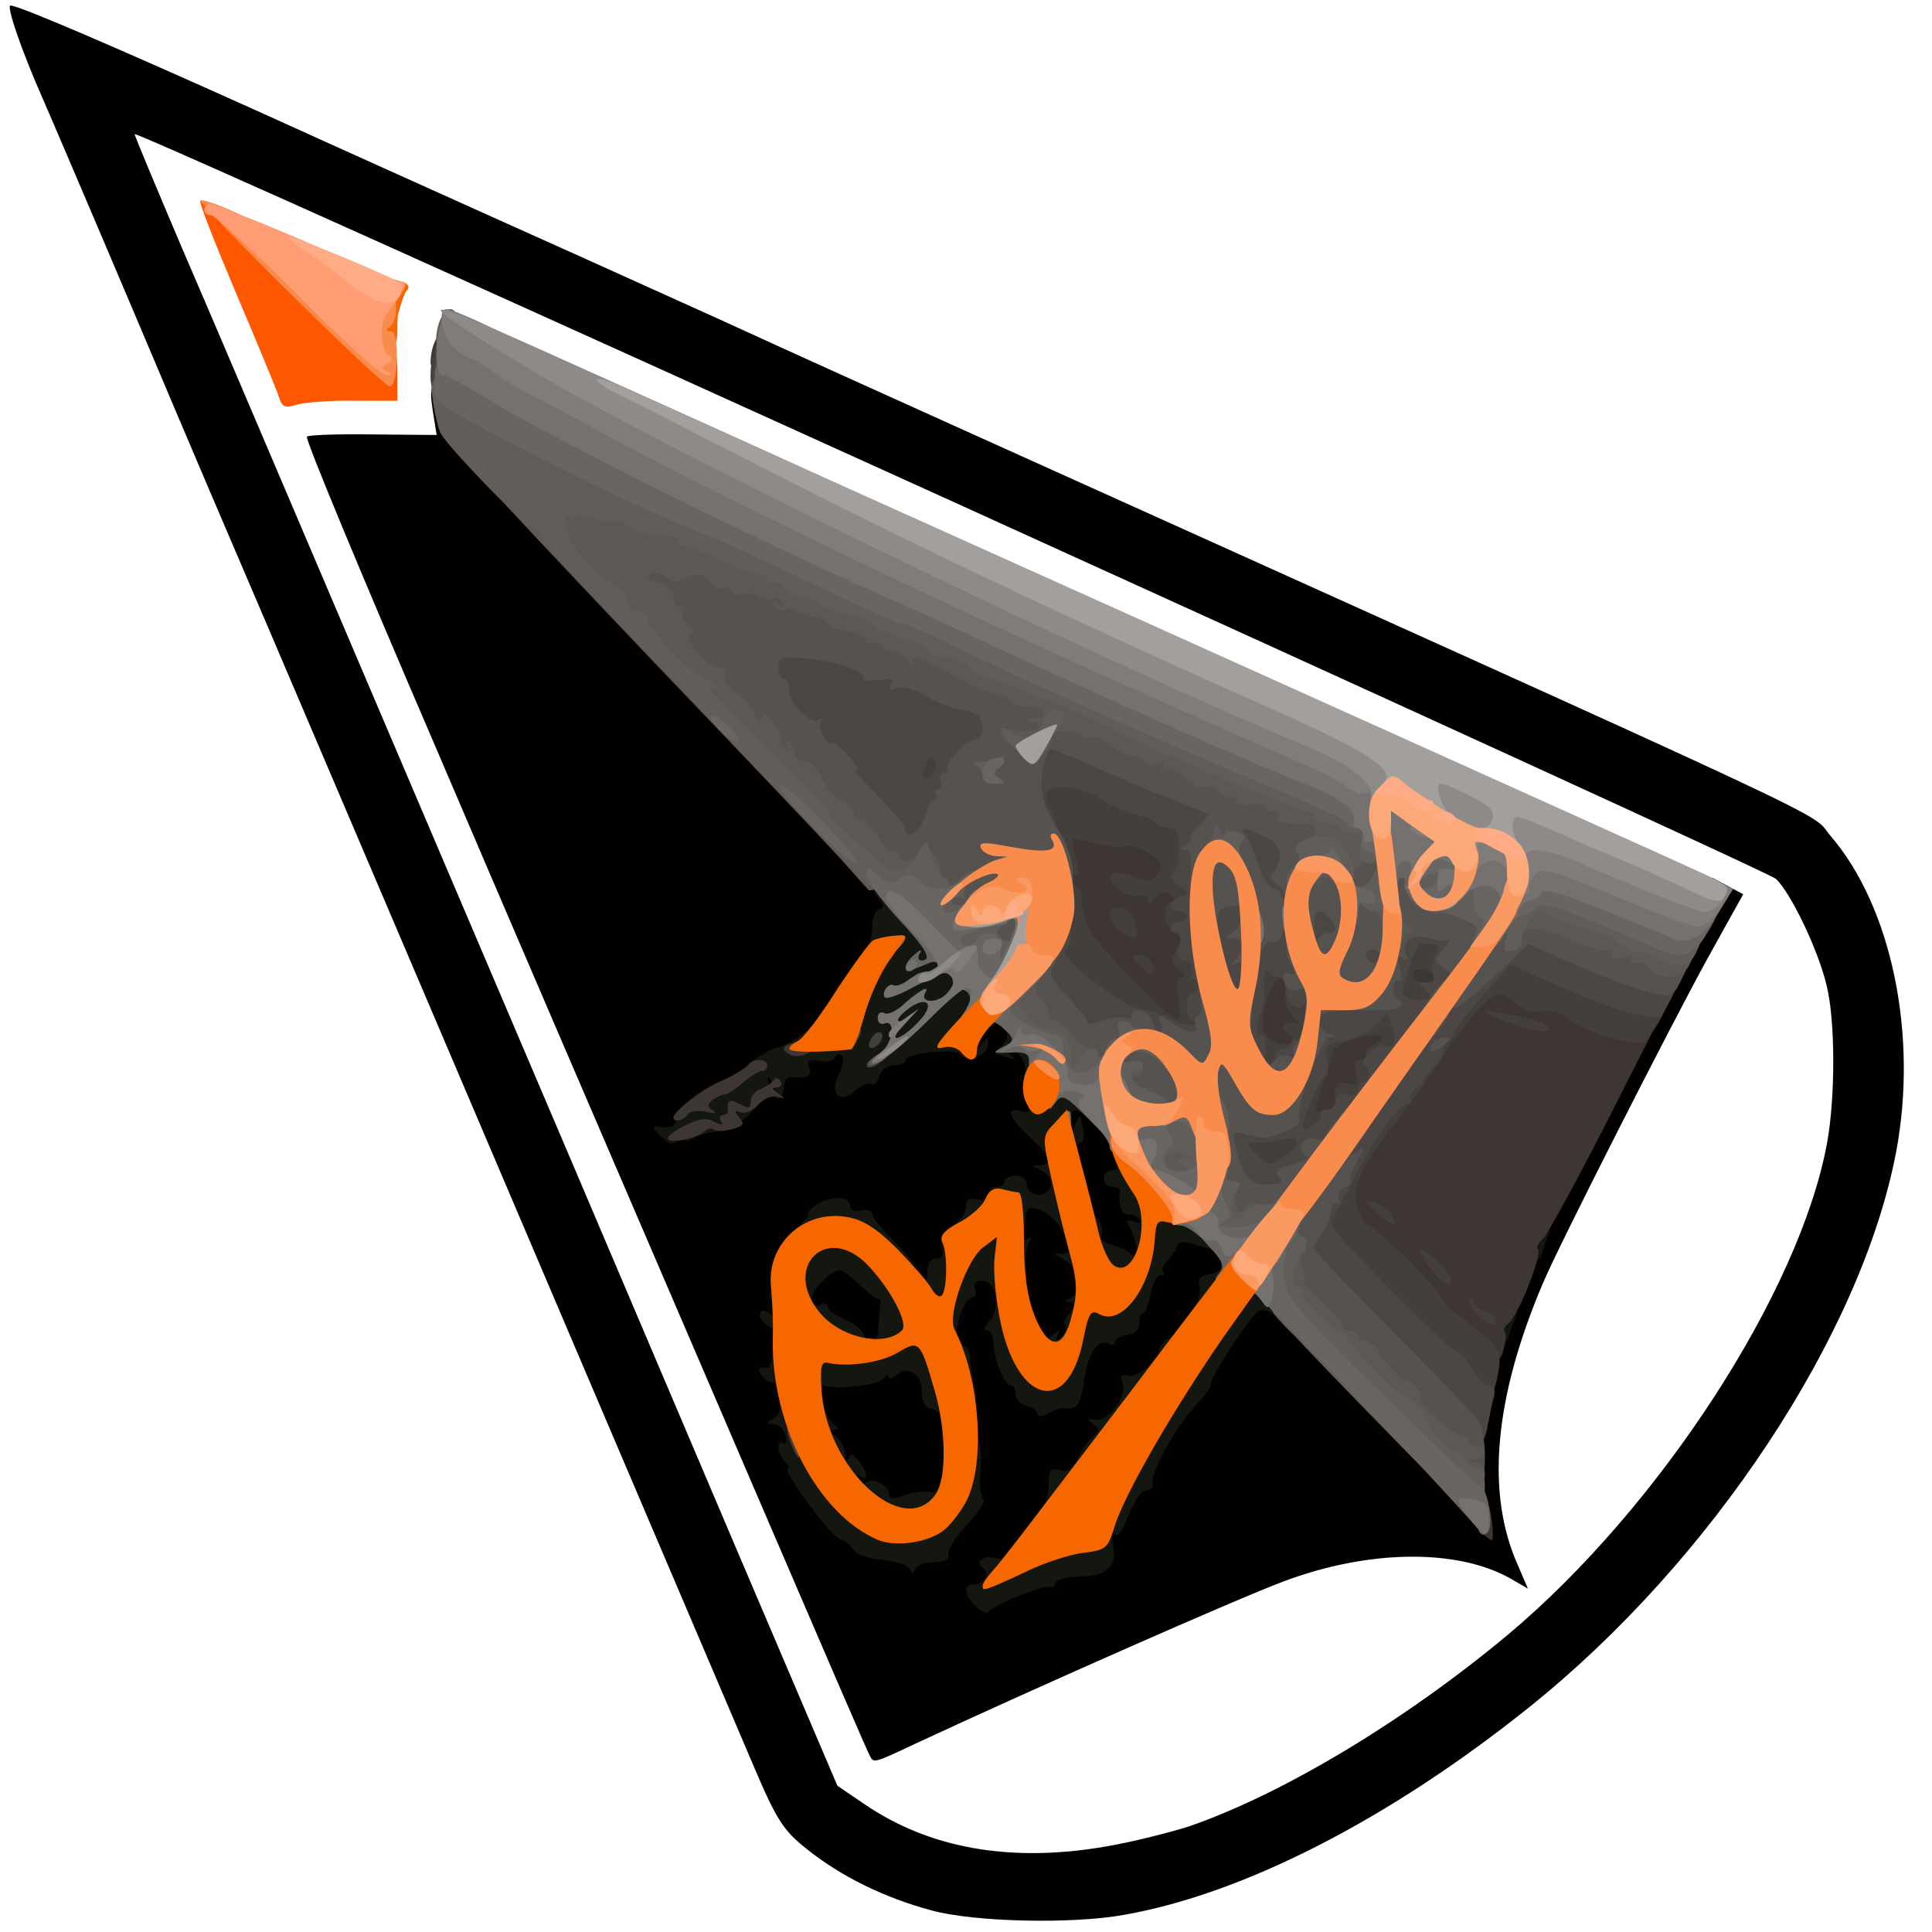 <?xml version="1.0" encoding="utf-8"?>
<!DOCTYPE svg PUBLIC "-//W3C//DTD SVG 1.0//EN" "http://www.w3.org/TR/2001/REC-SVG-20010904/DTD/svg10.dtd">
<svg version="1.0" xmlns="http://www.w3.org/2000/svg" width="50px" height="50px" viewBox="0 0 350 350" preserveAspectRatio="xMidYMid meet">
 <g fill="#030100">
  <path d="M168.8 346.1 c-8.6 -2.3 -16.5 -6.2 -22.6 -11.1 -4.3 -3.4 -5.5 -5.2 -9.9 -15.6 -13.2 -30.9 -36.2 -84.9 -57.3 -134.4 -12.8 -30 -26.5 -62.1 -30.5 -71.5 -4 -9.3 -14.4 -33.6 -23 -54 -8.6 -20.3 -16.6 -39 -17.7 -41.5 -3.9 -8.8 -6.7 -17 -5.9 -17 1.5 0 18.5 7.3 45.6 19.5 14.3 6.5 32.8 14.8 41 18.5 8.3 3.7 26.9 12.1 41.5 18.7 14.6 6.7 35.7 16.2 47 21.3 162.3 73.2 150.6 67.7 154.6 72.4 11.1 12.9 15.9 36.1 11.9 57.3 -6.3 33.1 -33.5 74.2 -66.5 100.6 -25.2 20.2 -51.7 33.8 -73.4 37.6 -9.4 1.7 -27.1 1.3 -34.8 -0.8z m31.6 -11.6 c4.7 -0.8 11.4 -2.5 14.9 -3.6 16.9 -5.8 39.1 -19.1 57.8 -34.7 27.6 -23.1 53 -62.3 57.9 -89.2 1.5 -8.2 1.5 -22.2 -0.1 -28.5 -1.5 -6.4 -6.5 -16.8 -9.2 -19.3 -1.9 -1.7 -296.7 -135.6 -297.3 -134.9 -0.1 0.1 3.8 9.4 8.6 20.7 4.9 11.3 19.9 46.6 33.5 78.5 13.6 31.9 30.4 71.3 37.3 87.5 6.9 16.2 20.5 48.2 30.2 71 l17.7 41.5 4.7 3.2 c11.9 8.2 26.7 10.8 44 7.8z"/>
  <path d="M157.7 318.3 c-0.5 -0.8 -4 -8.9 -39.2 -90.8 -9 -20.9 -27 -62.7 -39.9 -92.9 -13 -30.2 -23.4 -55.2 -23 -55.5 0.3 -0.3 5.7 -0.5 12 -0.4 l11.5 0.1 -0.7 -4.4 c-0.6 -4 -0.4 -4.4 1.5 -4.4 1.6 0 2.1 0.6 2.1 2.6 0 1.7 1.8 4.5 5.7 8.7 8.1 8.7 41.7 44 54.3 57.2 22.9 23.9 25 26.4 25 28.9 0 1.9 0.7 2.6 2.9 3.1 2.5 0.5 2.9 1.2 3.5 5.2 1 7.8 0.9 8.3 -2.4 8.3 -2 0 -3 0.5 -3 1.5 0 2.5 5 1.8 7.2 -1.1 2.7 -3.3 8.6 -3.1 10.4 0.4 0.6 1.3 1.7 2.9 2.3 3.5 0.6 0.6 1.1 3 1.1 5.4 l0 4.3 4.8 0 c4 0 5.3 0.5 7.3 2.8 3.4 3.6 4.9 7.5 4.9 12.1 0 4.1 1.3 5.1 6.8 5.1 1.5 0 2.2 0.6 2.2 1.9 0 1.4 1 2 4 2.5 4.2 0.7 6 2.7 6 7 0 2.1 0.5 2.6 2.5 2.6 1.4 0 2.5 0.5 2.5 1 0 0.6 0.6 1 1.3 1 0.6 -0.1 8.7 7.7 17.9 17.2 l16.7 17.3 0.1 -5.1 c0 -8.4 2.9 -21 7.1 -31.7 5 -12.4 20.1 -42.5 33.3 -65.9 l3.8 -6.8 2.8 1.5 2.8 1.5 -6.5 11.7 c-6.7 12.2 -26.8 51.7 -29.8 58.8 -8.8 20.7 -10.4 38 -4.5 51.1 l1.8 4.2 -3.1 -1.8 c-9.7 -5.5 -25.8 -5.3 -41.2 0.5 -8.5 3.2 -44.8 19.2 -66.7 29.4 -7.2 3.4 -7.5 3.5 -8.1 2.4z m34.3 -39.3 c0 -0.5 1.4 -1 3 -1 2.3 0 3 -0.4 3 -2 0 -1.1 0.9 -2.8 2 -3.7 1.1 -1 2 -2.9 2 -4.4 0 -1.8 0.6 -2.8 2 -3.2 1.4 -0.4 2 -1.4 2 -3.4 0 -1.6 0.7 -3.8 1.5 -4.9 1.6 -2.1 1.9 -3.4 0.7 -3.4 -0.4 0 -1.3 1.4 -2.1 3.1 -0.7 1.7 -2.5 4.3 -4 5.8 -1.4 1.5 -3.2 3.9 -3.8 5.4 -0.8 1.6 -2 2.7 -3.3 2.7 -1.4 0 -2 0.7 -2 2.4 0 1.3 -0.9 3.5 -2.1 5 -1.7 2.1 -1.8 2.6 -0.5 2.6 0.9 0 1.6 -0.4 1.6 -1z m-34 -5.5 c0 -0.9 -1 -1.5 -2.6 -1.5 -1.7 0 -2.8 -0.6 -3.1 -2 -0.3 -1.1 -0.9 -2 -1.4 -2 -0.5 0 -0.9 -0.9 -0.9 -1.9 0 -1.1 -0.4 -2.3 -1 -2.6 -2.4 -1.5 -0.7 4.7 2.1 8 3.2 3.6 6.9 4.7 6.9 2z m-11.4 -29.5 c2.1 0 1.4 -3.4 -0.7 -3.8 -2 -0.4 -3 3.7 -2.1 8.8 l0.7 3.5 0.3 -4.2 c0.2 -3 0.8 -4.3 1.8 -4.3z m45 4 c0.8 0 1.4 -0.4 1.4 -1 0 -0.5 -1.5 -1 -3.4 -1 -1.9 0 -3.7 -0.6 -3.9 -1.2 -0.3 -0.7 -0.6 -0.3 -0.6 0.9 -0.1 2.2 1.5 3.4 3.7 2.7 0.8 -0.2 2 -0.4 2.8 -0.4z m25 -1.7 c0.7 -1 1.4 -2.4 1.4 -3.2 0 -0.8 -0.9 -0.2 -2 1.2 -1.1 1.4 -2 2.8 -2 3.1 0 1.2 1.3 0.6 2.6 -1.1z m-46.8 -4.3 c-0.6 -2.2 -1.6 -4 -2.4 -4 -0.8 0 -1.4 -0.5 -1.4 -1.1 0 -0.6 -0.6 -1.7 -1.4 -2.4 -1.2 -1.3 -1.5 -0.8 -1.8 3.4 -0.3 5 0.5 6.5 3.8 7.4 4.1 1 4.2 0.9 3.2 -3.3z m-25.4 -11 c0.4 -2.5 0.3 -3.1 -0.4 -2 -0.5 0.8 -1 2.6 -1 3.9 0 3.2 0.6 2.4 1.4 -1.9z m59.6 3 c0 -0.5 -0.9 -1 -2 -1 -1.1 0 -2 -0.4 -2 -1 0 -0.5 -0.4 -1 -1 -1 -0.5 0 -1 0.9 -1 2 0 1.6 0.7 2 3 2 1.7 0 3 -0.4 3 -1z m-22 -12 c0 -0.5 -0.9 -1 -2 -1 -1.1 0 -2 0.5 -2 1 0 0.6 0.9 1 2 1 1.1 0 2 -0.4 2 -1z m-22.6 -37.6 c0.9 -0.3 1.6 -1.5 1.6 -2.5 0 -1.5 0.7 -1.9 3.1 -1.9 2 0 2.9 -0.4 2.7 -1.2 -0.3 -0.8 -2.2 -1.3 -4.8 -1.3 -3.9 0 -4.5 0.4 -6.7 3.8 l-2.3 3.7 2.4 0 c1.3 0 3.1 -0.3 4 -0.6z"/>
 </g>
 <g fill="#141610">
  <path d="M176.8 291 c-2.2 -2 -2.3 -4 -0.4 -4 2 0 3.1 -2.1 1.6 -3 -1.6 -1 0.5 -2.4 2.5 -1.7 0.7 0.3 1.6 -0.1 1.9 -0.9 0.3 -0.9 1 -1.3 1.5 -1 0.5 0.3 2.5 -0.1 4.5 -0.9 1.9 -0.8 4.9 -1.5 6.5 -1.5 2.7 0 3.2 -0.5 4.4 -4.7 1.5 -5 4.1 -10 8.3 -16.2 1.3 -2 2.4 -4.1 2.4 -4.7 0 -0.6 0.7 -1.7 1.5 -2.4 2.1 -1.7 1.9 -3 -0.5 -3 -1.6 0 -2 0.7 -2 3.3 0 3.7 -2.4 7.7 -4.6 7.7 -0.8 0 -1.4 0.8 -1.4 1.8 0 2.7 -2.9 6.2 -5.1 6.2 -1.3 0 -1.9 0.7 -1.9 2.3 -0.1 3.1 -2.3 5.7 -5 5.7 -1.6 0 -2 -0.4 -1.6 -1.6 0.3 -0.9 0.6 -2.7 0.6 -4.1 0 -2.1 0.4 -2.4 2.1 -2 1.5 0.4 2.3 -0.1 3.2 -2.1 0.6 -1.5 1.9 -3.3 2.7 -3.9 1.3 -1.1 1.3 -1.4 0 -2.3 -1.2 -0.9 -1.2 -1.1 0.5 -0.8 2.4 0.4 5.8 -4.3 4.8 -6.8 -0.4 -1.2 -0.1 -1.5 1.3 -1.2 1.7 0.3 5.7 -3.1 5.4 -4.8 -0.1 -0.3 0.7 -1.2 1.7 -1.9 1.6 -1.2 1.9 -1.1 2.3 0.6 0.5 1.9 0.7 1.8 2.8 -1 2.2 -3.1 2.2 -3.1 0.2 -3.1 -1.9 0 -2 -0.2 -0.7 -2.1 0.8 -1.1 1.3 -2.9 1 -3.9 -0.4 -1.3 0.1 -1.9 1.9 -2.2 1.2 -0.2 2.2 -0.9 2 -1.6 -0.1 -0.6 0.2 -1.2 0.8 -1.2 0.5 0 1 1.2 1.1 2.8 0 1.5 0.3 2.1 0.6 1.5 0.2 -0.7 2 -1.3 3.8 -1.3 3.5 0 4.5 1.3 4.5 5.7 0 2.1 -0.2 2.3 -1.5 1.3 -0.8 -0.6 -1.9 -0.9 -2.5 -0.5 -1.5 0.9 -9.2 12.7 -8.6 13.2 0.2 0.3 -1 2 -2.8 3.9 -3.6 3.8 -8.2 12.2 -7.8 14.2 0.2 0.6 -0.4 1.2 -1.2 1.2 -0.8 0 -2.2 2 -3.2 4.6 -1.2 3.1 -2 4.1 -2.6 3.2 -0.4 -0.8 -0.5 0 -0.2 1.9 0.8 4.1 -0.9 5.8 -6 5.9 -2.2 0 -4.2 0.6 -4.4 1.2 -0.2 0.7 -0.7 1 -1.2 0.7 -0.8 -0.5 -10.1 3.3 -11 4.5 -0.3 0.4 -1.3 -0.1 -2.2 -1z"/>
  <path d="M164.9 284.3 c-0.2 -0.7 -2.4 -1.4 -4.8 -1.7 -2.6 -0.2 -5 -1 -5.6 -2 -0.7 -0.9 -1.5 -1.6 -1.9 -1.6 -0.9 0 -3.7 -3.1 -7.7 -8.7 -1.6 -2.4 -2.7 -4.3 -2.2 -4.3 0.4 0 0.2 -0.5 -0.5 -1.2 -1.4 -1.4 -1.6 -4.2 -0.3 -3.4 0.5 0.4 0.7 -0.3 0.4 -1.4 -0.3 -1.1 -1.3 -2 -2.2 -2 -1.4 -0.1 -1.4 -0.2 0 -1 1.1 -0.6 1.4 -1.9 1.1 -3.9 -0.2 -1.7 -0.7 -2.9 -1.1 -2.7 -0.3 0.2 -1.2 -0.2 -1.9 -1 -1.2 -1.3 -0.8 -1.8 0.9 -1.6 0.4 0.1 0.9 -1.6 1.1 -3.8 0.2 -2.1 0.2 -3.7 0 -3.5 -0.2 0.2 -1 -0.2 -1.7 -0.8 -1.7 -1.6 -0.7 -3.1 1.1 -1.6 1.3 1 1.3 0.8 0.4 -1.6 -0.9 -2.5 -0.8 -2.7 0.9 -2.2 1.7 0.4 2 -0.2 2.3 -4.4 0.2 -2.8 -0.1 -4.9 -0.7 -4.9 -0.5 0 0.3 -1.2 1.8 -2.5 1.5 -1.4 2.5 -2.5 2.1 -2.5 -0.4 0 0.1 -0.7 1.2 -1.5 2.5 -1.9 6.4 -1.9 6.4 -0.1 0 0.9 0.7 1.2 2 0.9 1.1 -0.3 2 0 2 0.6 0 0.6 1.5 2.5 3.2 4.2 1.8 1.7 4.1 4.3 5 5.7 1.7 2.6 1.8 2.6 1.8 0.5 0 -1.4 0.6 -2.3 1.6 -2.3 1.2 0 1.5 -0.6 1 -2.3 -0.4 -1.8 0 -2.7 1.9 -3.7 1.4 -0.7 2.5 -2.2 2.5 -3.3 0 -1.4 0.5 -1.8 2 -1.4 1.3 0.3 2 0 2 -0.9 0 -0.8 0.7 -1.4 1.5 -1.4 0.8 0 1.5 -0.4 1.5 -1 0 -0.5 0.9 -1 2 -1 1.1 0 2 0.6 2 1.4 0 1.9 2.6 2.8 3.9 1.3 1.1 -1.4 0.3 -3.1 -1.9 -4 -1.2 -0.4 -1.1 -0.6 0.3 -0.6 2.3 -0.1 2.2 -1.3 -0.5 -3.9 -5.1 -4.7 -6 -6.8 -2.8 -5.9 1.7 0.4 1.8 0.2 0.9 -1.4 -0.7 -1.5 -0.6 -1.9 0.6 -1.9 0.8 0 1.5 -0.4 1.5 -1 0 -0.5 -0.7 -1 -1.5 -1 -0.9 0 -1.2 -0.6 -0.9 -1.5 0.7 -1.7 -1.2 -4.5 -3 -4.5 -0.6 0 -0.4 0.5 0.4 1.1 1.2 0.9 1.2 1 -0.3 0.5 -1 -0.3 -2.1 -0.6 -2.4 -0.6 -0.2 0 0.3 -0.7 1.2 -1.6 1.2 -1.3 1.3 -1.9 0.4 -3 -1 -1.2 -1.5 -1.2 -3 0.2 -1.1 1 -1.9 2.2 -1.9 2.8 0 0.6 0.5 0.4 1 -0.4 0.8 -1.3 1 -1.3 1 0.2 0 2 -3.9 3.5 -4.9 1.9 -0.8 -1.3 -10.1 -0.3 -10.1 1 0 0.5 -0.9 0.9 -2.1 0.9 -1.2 0 -2.3 0.8 -2.6 2 -0.3 1.1 -1 1.7 -1.5 1.4 -0.5 -0.3 -1.8 0.2 -2.9 1.2 -2.8 2.5 -4.8 0.5 -2.9 -3.1 0.7 -1.4 1 -2.8 0.5 -3.2 -0.4 -0.5 -1 -0.3 -1.2 0.3 -0.2 0.6 -1.5 0.9 -2.8 0.6 -2 -0.3 -2.4 -0.1 -1.9 1.2 0.6 1.5 -0.4 2.1 -3.3 1.7 -0.7 -0.1 -1.3 0.7 -1.3 1.9 0 1.1 -0.5 2 -1.1 2 -0.5 0 -0.8 -0.4 -0.5 -0.8 0.2 -0.4 0 -1.4 -0.5 -2.2 -0.8 -1.3 -0.9 -1.2 -0.7 0.1 0.5 2.6 -5.8 8.9 -8.8 8.9 -1.4 0 -3.5 0.5 -4.6 1.1 -1.6 0.9 -1.9 0.8 -1.2 -0.3 0.5 -0.8 0.1 -0.7 -1.2 0.3 -1.7 1.5 -2 1.4 -3.7 -0.3 -1.8 -1.9 -1.8 -1.9 0.4 -1.6 1.5 0.2 2.3 -0.3 2.5 -1.5 0.3 -2.1 3.8 -5.2 7.9 -6.8 1.7 -0.7 4.1 -2.2 5.5 -3.4 1.4 -1.2 3.7 -2.5 5.1 -2.8 1.4 -0.4 3.8 -1.8 5.2 -3.1 1.9 -1.8 2.7 -2.1 2.7 -1.1 0 0.8 0.9 1.5 2 1.5 1.4 0 2 -0.7 2 -2.3 0 -2.7 2.8 -11.7 4.1 -13.2 0.5 -0.5 0.9 -2.1 0.9 -3.6 0 -1.5 0.6 -2.9 1.3 -3.2 0.9 -0.3 0.9 -0.7 -0.2 -2 -1.2 -1.5 -1 -1.7 1.5 -1.7 2.1 0 3.8 1.1 6.4 4.2 1.9 2.2 5.4 6 7.8 8.3 2.3 2.3 4.2 5.1 4.2 6.3 0 1.5 0.6 2.2 2 2.2 1.1 0 2 0.7 2 1.5 0 0.8 0.7 1.5 1.5 1.5 2.5 0 5.5 3.8 5.5 7 0 2.7 0.3 3 3 3 3.2 0 5.3 2.3 6.5 7.5 l0.7 3 -2.4 -2.2 c-3 -2.9 -3.8 -2.9 -3.7 0 0 2.1 0.1 2.1 0.8 0.2 0.7 -1.7 0.8 -1.7 1.3 0.8 0.3 1.5 0.1 2.7 -0.5 2.7 -0.5 0 -0.6 1 -0.3 2.3 1.4 4.7 1.6 6.7 0.6 6.7 -0.5 0 -1 0.7 -1 1.5 0 0.8 0.7 1.5 1.5 1.5 1.7 0 3.9 3.6 3 5 -0.3 0.5 0.7 1.2 2.2 1.6 1.5 0.4 3.1 1.2 3.5 1.8 1.2 1.8 0.9 -2.3 -0.3 -4.6 -1 -1.8 -0.9 -2 0.5 -1.5 1 0.4 1.5 0.3 1.1 -0.3 -0.3 -0.6 -1.3 -1 -2.1 -1 -1.2 0 -1.9 -1.9 -1.5 -4.2 0 -0.5 -0.6 -0.8 -1.4 -0.8 -0.8 0 -1.5 -0.7 -1.5 -1.5 0 -0.8 0.7 -1.5 1.5 -1.5 0.9 0 1.2 -0.6 0.9 -1.5 -0.4 -1 0 -1.5 1.2 -1.5 2.1 0 6.4 5.6 6.4 8.3 0 1.3 0.9 1.7 4.3 1.7 5 0 6.7 1.3 6.7 5.1 0 2.7 -0.1 2.7 -3.7 1.6 -2.8 -0.9 -3.7 -0.9 -4.1 0.1 -0.2 0.7 -1 1.8 -1.7 2.6 -0.8 0.7 -1.1 1.6 -0.8 2 0.4 0.3 0.1 0.6 -0.5 0.6 -0.6 0 -1.4 1.6 -1.8 3.5 -0.3 1.9 -1 3.5 -1.4 3.5 -0.4 0 -0.7 0.8 -0.6 1.7 0 1.2 -0.7 1.9 -2.1 2.1 -1.3 0.2 -2.3 0.8 -2.3 1.3 0 0.6 -0.5 0.7 -1 0.4 -2 -1.2 -4 1.7 -4.6 6.6 -0.6 4.4 -1.3 5.4 -3.7 5 -0.4 -0.1 -1.7 0.3 -2.7 0.9 -1.1 0.6 -2 0.7 -2 0.2 0 -0.6 -0.9 -1.2 -2 -1.5 -1.1 -0.3 -2 -1.2 -2 -2.1 0 -0.9 -0.4 -1.6 -0.8 -1.6 -1.2 0 -3.2 -4.7 -3.2 -7.5 0 -1.4 -0.5 -2.5 -1.2 -2.5 -0.7 0 -0.5 -0.7 0.5 -1.7 2.1 -2.4 1.2 -7.3 -1.4 -7.3 -1.2 0 -1.6 0.5 -1.3 1.5 0.4 0.8 0.2 1.5 -0.3 1.5 -1.5 0 -3.4 5 -2.8 7.1 0.4 1.1 1 1.9 1.4 1.9 0.3 0 0.7 0.8 0.8 1.8 0 0.9 0.4 3.2 0.8 5 0.6 2.6 0.4 3.2 -0.9 3.2 -1 0 -1.6 0.9 -1.6 2.5 0 1.5 0.6 2.5 1.4 2.5 1.9 0 2.6 2.5 2.2 7.8 -0.2 2.3 0.1 4.5 0.6 4.8 0.4 0.3 -0.9 2.3 -2.9 4.5 -2.1 2.2 -3.7 4.7 -3.5 5.5 0.2 1 -0.6 1.4 -2.7 1.4 -1.6 0 -3.1 0.6 -3.3 1.3 -0.4 0.9 -0.6 0.9 -0.9 0z m3.5 -14 c1 0.4 1.7 -0.4 2.1 -2.4 0.4 -1.6 1.3 -2.9 2.1 -2.9 0.8 0 1.4 -0.7 1.4 -1.5 0 -0.8 -0.7 -1.5 -1.5 -1.5 -1.4 0 -1.6 -0.6 -1.9 -5 -0.1 -0.8 -0.9 -1.6 -1.9 -1.8 -1.1 -0.2 -1.7 -1.3 -1.7 -3.2 0 -3.1 -2.5 -4.7 -4.6 -2.9 -0.8 0.6 -1.4 0.8 -1.4 0.3 0 -0.5 -0.4 -0.4 -0.8 0.2 -1 1.6 -11 2.4 -11.6 1 -0.3 -0.6 -0.2 0.5 0.1 2.4 0.3 1.9 1.3 4.1 2.1 4.8 1.3 1 1.3 1.2 0.1 1.2 -1 0.1 -0.9 0.3 0.4 1.1 0.9 0.5 1.7 2 1.8 3.2 0 1.2 0.3 1.6 0.6 0.9 0.4 -1 0.8 -0.9 1.9 0.5 1.7 2.2 1.8 3.7 0.2 2.7 -0.7 -0.4 -0.8 -0.3 -0.4 0.5 0.4 0.6 1.1 0.9 1.6 0.6 1.3 -0.8 4 0.6 4 2.1 0 1 0.6 1.1 3 0.2 1.7 -0.5 3.7 -0.8 4.4 -0.5z m-22.3 -16.2 c-1.3 -2.4 -1.4 -7.6 -0.3 -9.9 0.6 -1.1 0.4 -2.7 -0.4 -4.2 l-1.4 -2.5 0 2.7 c0 1.5 -0.3 2.9 -0.8 3.2 -1 0.6 -0.2 9.6 0.8 9.6 0.5 0 1.2 1.5 1.6 3.3 0.5 2 0.9 2.6 1.1 1.5 0.3 -0.9 -0.1 -2.6 -0.6 -3.7z m42.3 -13.3 c0.7 2 1 2.1 2.4 1 1.2 -1 1.4 -1 0.8 0 -0.4 0.6 -0.2 1.2 0.3 1.2 1 0 1.5 -2.4 0.9 -3.3 -0.2 -0.2 0.3 -1.1 1.1 -2 1.1 -1.4 1.1 -1.7 0 -1.8 -1 0 -1.1 -0.2 -0.1 -0.6 0.6 -0.2 1.2 -1.1 1.2 -1.9 0 -0.8 0.7 -1.4 1.5 -1.4 0.8 0 1.5 0.5 1.5 1 0 0.6 1 1 2.3 0.9 l2.2 0 -2.2 -0.9 c-1.3 -0.5 -2.3 -1.4 -2.3 -2 0 -0.6 -0.5 -0.8 -1.2 -0.4 -0.6 0.4 -1.6 0 -2.2 -0.8 -0.6 -0.8 -1.8 -1.7 -2.6 -2.1 -1.2 -0.4 -1.1 -0.6 0.3 -0.6 2.2 -0.1 2.1 -0.9 -0.3 -4.8 -1.8 -3 -5.9 -4.6 -6.1 -2.5 0 0.4 -0.2 1.7 -0.5 3 -0.3 1.6 0 2.1 0.8 1.6 0.7 -0.5 0.8 -0.3 0.2 0.7 -0.4 0.7 -0.7 2.8 -0.5 4.6 0.2 2.5 -0.1 3.3 -1.3 3.3 -1.8 0 -1.5 2.6 0.7 8.5 l1.2 3 0.5 -3 c0.6 -2.9 0.6 -2.9 1.4 -0.7z m-29.3 0.5 c0 -1 0.2 -2.8 0.3 -4 0.2 -1.3 0.1 -2.1 -0.1 -1.9 -0.2 0.2 -1.8 -1 -3.4 -2.5 -3.7 -3.4 -3.9 -3.5 -6.7 -1 -2.5 2.1 -3 5.3 -0.7 4.5 0.8 -0.4 1.5 -0.2 1.5 0.4 0 0.5 1.3 1.5 2.9 2.2 1.6 0.6 3.2 1.8 3.5 2.6 0.8 2 2.6 1.7 2.7 -0.3z m9.9 -2.8 c0 -0.8 -0.4 -1.5 -1 -1.5 -0.5 0 -1 0.7 -1 1.5 0 0.8 0.5 1.5 1 1.5 0.6 0 1 -0.7 1 -1.5z"/>
  <path d="M269 240.5 c0 -3.2 0.2 -3.5 3.1 -3.5 2.6 0 3 0.3 2.4 1.8 -0.4 0.9 -1 2.5 -1.2 3.5 -0.3 0.9 -1.4 1.7 -2.4 1.7 -1.5 0 -1.9 -0.7 -1.9 -3.5z"/>
  <path d="M275 225.5 c0 -3.2 0.2 -3.5 3.1 -3.5 2.6 0 3 0.3 2.4 1.8 -0.4 0.9 -1 2.5 -1.2 3.5 -0.3 0.9 -1.4 1.7 -2.4 1.7 -1.5 0 -1.9 -0.7 -1.9 -3.5z"/>
 </g>
 <g fill="#3d3634">
  <path d="M266.7 275.8 l-2.6 -3.3 2.5 -0.3 c1.4 -0.2 2.7 -0.2 2.8 0 0.8 0.9 1.4 6.8 0.8 6.8 -0.4 0 -2 -1.5 -3.5 -3.2z"/>
  <path d="M266.3 245.7 c-0.4 -0.6 -2.5 -2.5 -4.5 -4 -2.1 -1.5 -3.8 -3.3 -3.8 -3.8 0 -1.1 -12 -12.9 -13.1 -12.9 -1.2 0 -2.9 -5.2 -2.9 -8.8 0 -3.5 4.6 -13.2 7 -14.7 0.5 -0.3 0.9 -2.1 0.9 -3.8 -0.2 -3 -0.2 -3.1 -0.6 -0.4 -0.3 1.9 -1 2.7 -2.4 2.7 -1.2 0 -1.9 0.7 -1.9 1.9 0 2 -2.5 3.1 -7.2 3.1 -2.7 0 -2.8 -0.2 -2.8 -4.8 l0 -4.8 -4 0.4 c-3.7 0.4 -4 0.2 -4 -2.1 0 -1.4 -0.5 -2.9 -1.1 -3.3 -0.8 -0.4 -0.9 -2.5 -0.4 -6.3 0.4 -3.1 0.6 -7.5 0.6 -9.8 -0.2 -4.3 -0.2 -4.3 3.4 -4.3 2.8 0 3.5 0.4 3.5 2 0 1.1 0.7 2 1.5 2 0.8 0 1.5 0.9 1.5 2 0 1.4 0.7 2 2.1 2 1.9 0 2.1 0.5 1.7 4 -0.2 2.2 0 4 0.4 4 0.5 0 0.8 -1.3 0.8 -3 0 -2.8 0.3 -3 3.5 -3 2.8 0 3.5 0.4 3.5 1.9 0 1.4 0.8 2.1 2.7 2.3 2.2 0.2 2.9 1 3.4 3.3 0.4 1.7 0.7 2.2 0.8 1.3 0.1 -1.1 0.9 -1.8 2.1 -1.8 1.6 0 2 -0.7 2 -3 0 -2.7 -0.3 -3 -3 -3 -2.9 0 -3 -0.2 -3 -4.5 0 -4.2 0.2 -4.5 2.8 -4.5 5.7 0 7.2 1 7.2 4.6 0 3.7 1 4.3 3 1.9 1.6 -2 9.4 -2 11.4 0 0.8 0.8 3 1.5 4.9 1.5 2 0 4.1 0.7 5.1 1.8 0.9 1.1 4 2.4 7 3.1 l5.4 1.2 -9.5 18.7 c-5.3 10.3 -10.2 19.2 -10.9 19.8 -0.8 0.6 -1.1 1.4 -0.8 1.7 0.9 0.8 -3.5 11.9 -5.2 13.3 -0.8 0.6 -1.1 1.3 -0.8 1.6 0.3 0.3 0.2 1.7 -0.2 3.2 -0.4 1.9 -1.3 2.6 -3 2.6 -1.2 0 -2.7 -0.6 -3.1 -1.3z"/>
  <path d="M187.3 243.5 c-0.7 -0.8 -1.3 -2.9 -1.2 -4.7 l0.1 -3.3 1.5 3.8 c1 2.3 2.2 3.7 3.4 3.7 1.8 0 3.9 -5 3.9 -9.2 0 -1 0.5 -1.8 1 -1.8 0.6 0 1 1.6 1 3.5 0 1.9 -0.4 3.5 -1 3.5 -0.5 0 -1 1.4 -1 3 0 2.7 -0.3 3 -3.2 3 -1.8 -0.1 -3.9 -0.7 -4.5 -1.5z"/>
  <path d="M121 206.2 c0 -0.5 1.5 -1.5 3.3 -2.4 2.4 -1.2 3.8 -1.3 5.1 -0.6 1.4 0.8 1.7 0.7 1.2 -0.1 -0.4 -0.6 -0.2 -1.1 0.3 -1.1 0.6 0 1 -0.3 1 -0.7 -0.3 -2 0.3 -2.3 2.1 -1.3 1.6 0.9 2 0.8 2 -0.5 0 -0.9 0.8 -1.9 1.8 -2.2 0.9 -0.4 2 -1.1 2.3 -1.6 0.4 -0.5 0.9 -0.5 1.3 0.2 0.4 0.6 0.1 1.1 -0.6 1.1 -1 0 -0.9 0.3 0.2 1.1 1.3 0.9 1.3 1 -0.2 0.6 -0.9 -0.3 -2.4 0.3 -3.4 1.4 -1 1.1 -2.4 1.7 -3.2 1.4 -1.2 -0.4 -1.3 -0.3 -0.3 0.9 1.1 1.3 0.8 1.6 -1.4 2.2 -1.4 0.3 -2.9 0.4 -3.2 0 -0.3 -0.3 -1.2 -0.1 -1.9 0.5 -1.6 1.3 -6.4 2.2 -6.4 1.1z"/>
  <path d="M122 202.5 c0 -1.2 4.9 -4.9 8.7 -6.7 2.3 -1 4.5 -2.3 4.8 -2.8 0.8 -1.3 3.5 -1.3 3.5 0 0 0.6 -0.4 1 -1 1 -0.5 0 -2.1 1 -3.6 2.3 -1.4 1.2 -2.9 2.1 -3.2 2 -0.4 -0.1 -1.3 0.4 -2 0.9 -1.1 0.9 -1.1 1.3 0 2 0.8 0.5 0.3 0.6 -1.3 0.2 -1.5 -0.3 -3 -0.1 -3.3 0.5 -0.7 1.1 -2.6 1.5 -2.6 0.6z"/>
  <path d="M143 191 c-1.8 -1.1 -1.3 -1.6 2.3 -2.5 1.7 -0.5 2.7 -0.3 2.7 0.4 0 1.6 -3.4 3.1 -5 2.1z"/>
  <path d="M207 187.1 c0 -2.2 -1.2 -3.9 -5.4 -7.5 -5.7 -4.8 -8.6 -9.3 -8.6 -13.2 0 -1.3 -0.4 -2.6 -1 -2.9 -0.5 -0.3 -1 -3.8 -1 -7.7 l0 -7.1 8.6 0.7 c9.5 0.8 13.1 2 13.9 4.8 0.4 1.1 1.6 1.8 3.1 1.8 2.1 0 2.4 0.5 2.4 3.5 0 2.4 -0.5 3.5 -1.5 3.5 -0.8 0 -1.5 0.7 -1.5 1.5 0 0.8 0.7 1.5 1.5 1.5 1.8 0 1.9 1 0.3 12.8 -0.8 6.2 -1.6 9.2 -2.5 9.2 -0.7 0 -1.3 0.5 -1.3 1 0 0.6 -1.6 1 -3.5 1 -3.2 0 -3.5 -0.3 -3.5 -2.9z"/>
  <path d="M148 185.1 c0 -0.6 1.1 -2.3 2.5 -3.8 l2.4 -2.8 0.1 3.8 c0 3.3 -0.3 3.7 -2.5 3.7 -1.4 0 -2.5 -0.4 -2.5 -0.9z"/>
  <path d="M78 65.8 c0 -3 1.3 -5.8 2.6 -5.8 0.9 0 1.4 1.2 1.4 3.5 0 2.8 -0.4 3.5 -2 3.5 -1.1 0 -2 -0.6 -2 -1.2z"/>
 </g>
 <g fill="#443f3a">
  <path d="M143.1 261 c-0.8 -2.4 -0.7 -3 0.5 -3 0.9 0 1.4 1 1.4 3 0 1.7 -0.2 3 -0.4 3 -0.2 0 -0.9 -1.3 -1.5 -3z"/>
  <path d="M264.1 251.7 c-0.7 -1.4 -3.5 -4.1 -6.2 -6.2 -2.7 -2 -4.9 -4 -4.9 -4.4 0 -0.4 -3.4 -4.1 -7.6 -8.2 l-7.5 -7.4 0.6 -7.9 c0.6 -7.2 0.5 -7.8 -0.9 -6.3 -0.9 0.8 -1.6 2.7 -1.6 4.1 0 2.3 -0.4 2.6 -3.5 2.6 -2.8 0 -3.5 -0.4 -3.5 -2 0 -1.1 -0.6 -2 -1.3 -2 -2.3 0 -4.7 -3.5 -4.7 -6.8 0 -2.5 0.4 -3.2 2 -3.2 1.5 0 2 -0.7 2 -2.5 0 -2.2 0.4 -2.5 3.5 -2.5 4.8 0 4.4 -1.6 -0.5 -2.4 -3.4 -0.5 -4 -1 -4 -3.1 0 -1.4 -0.5 -2.5 -1.1 -2.5 -0.6 0 -1 -1.6 -0.9 -3.7 0.3 -6.5 0.1 -7.3 -2 -7.3 -1.7 0 -2 0.7 -2 4.5 0 3.3 -0.4 4.5 -1.5 4.5 -0.8 0 -1.5 0.7 -1.5 1.5 0 1.1 -1.1 1.5 -3.6 1.5 -3.4 0 -3.6 -0.2 -3.2 -2.8 0.3 -2 0 -2.8 -1.2 -2.8 -6.7 -0.1 -8.1 -0.6 -13.9 -5.6 -5.2 -4.4 -6.1 -5.6 -6.1 -8.5 0 -1.8 0.4 -3.3 0.9 -3.3 1.1 0 2 -6.9 1.4 -10.4 -0.4 -1.6 -1.2 -2.6 -2.3 -2.6 -1.5 0 -1.9 -1.2 -2.5 -7.6 -0.5 -4.9 -0.4 -7.9 0.3 -8.6 1.8 -1.8 12.5 -0.5 15.9 2 1.7 1.2 4.5 2.5 6.2 2.8 1.7 0.4 3.4 1.1 3.7 1.5 0.3 0.5 1.3 0.9 2.3 0.9 1.5 0 1.9 1.2 2.4 8.3 1.1 12.9 0.9 15 -0.8 14.3 -0.8 -0.3 -1.5 -0.1 -1.5 0.4 0 0.6 0.9 1 2 1 1.2 0 2 0.7 2.1 1.8 0 1 0.3 1.2 0.6 0.5 0.2 -0.7 1.6 -1.3 2.9 -1.3 1.3 0 2.4 -0.4 2.4 -1 0 -0.5 1.5 -1 3.4 -1 2.8 0 3.6 0.5 4.6 3 1 2.4 1.9 3 4.1 3 2.2 0 2.9 0.5 2.9 2 0 1.3 0.7 2 2 2 1.6 0 2 0.7 2.1 3.3 0 2.9 0.1 3 0.9 1 0.5 -1.2 2.1 -2.5 3.5 -2.9 1.7 -0.4 2.5 -1.3 2.5 -2.8 0 -1.1 0.6 -4.1 1.4 -6.6 1.4 -4.9 2.7 -5.6 8.2 -4.5 2.8 0.5 3.4 1 3.4 3.1 0 2.5 0 2.6 6.4 1.9 4.7 -0.5 7.2 -0.3 9.7 0.8 12.3 5.5 15.4 6.7 18.4 7.3 1.9 0.3 3.5 0.8 3.5 1 0 1.7 -3.7 7.4 -4.7 7.4 -3.5 0 -11 -2.5 -13 -4.3 -1.4 -1.3 -3.1 -1.8 -4.8 -1.5 -1.6 0.3 -3.3 -0.2 -4.7 -1.3 -1.1 -1.1 -2.6 -1.9 -3.2 -1.9 -1.6 0 -6.4 5.3 -10.7 12.1 -2.1 3.2 -5.7 8.2 -8 11.1 -6.5 8.2 -8.3 12.4 -6.9 15.9 0.7 1.6 1.5 2.9 1.9 2.9 1.1 0 13.1 11.8 13.1 12.9 0 0.5 1.7 2.3 3.7 3.8 7.1 5.3 7.5 6 6.6 10.6 -0.7 3.5 -1.3 4.3 -3.4 4.5 -1.8 0.2 -2.9 -0.4 -3.8 -2.1z m-18.8 -46.9 c1.7 -2.7 1.7 -2.8 -0.3 -2.8 -1.6 0 -2 0.7 -2 3.2 0 1.7 0.1 2.9 0.3 2.7 0.2 -0.2 1.1 -1.6 2 -3.1z m-3.4 -5.2 c-0.4 -3 0.2 -3.8 2.2 -3.3 1.8 0.5 2 0.2 1.5 -1.9 -0.5 -1.8 -0.2 -2.4 0.9 -2.4 0.9 0 1.3 -0.5 1 -1 -0.3 -0.6 0.4 -1.4 1.6 -1.8 1.2 -0.5 1.8 -1.2 1.2 -1.5 -1.4 -0.9 -8.3 1.2 -8.7 2.6 -0.4 1.4 -2.7 8.7 -3.3 10.4 -0.3 0.7 0.3 1 1.6 0.6 1.2 -0.3 2.1 -1 2 -1.7z m16.4 -8.2 c0.8 -0.8 -0.3 -3.4 -1.4 -3.4 -0.5 0 -0.9 0.9 -0.9 2 0 1.9 1.1 2.6 2.3 1.4z m-25.3 -4.4 c-1.6 -1 0.5 -2.4 2.3 -1.5 0.6 0.4 0.3 0 -0.7 -0.9 -1.2 -0.9 -1.9 -2.7 -1.8 -4.6 0.2 -6 -3.1 -2.2 -4 4.5 -0.2 2.3 0.2 3.2 2.2 4.2 2.6 1.3 4.4 -0.2 2 -1.7z m-19.5 -6 c-0.5 -2.9 -0.3 -4 0.6 -4 0.8 0 0.6 -0.5 -0.5 -1.3 -1.6 -1.2 -1.7 -1.6 -0.5 -3.6 1.2 -1.9 1.2 -2.3 -0.3 -3.2 -2 -1.1 -2.4 -4.4 -0.7 -5.5 0.8 -0.4 0.7 -0.9 -0.2 -1.5 -0.9 -0.6 -1.8 -0.3 -2.6 0.8 -0.9 1.1 -1.3 1.3 -1.3 0.4 0 -0.8 -0.8 -1.1 -1.9 -0.8 -2.1 0.5 -6 -2.8 -4.7 -4 0.4 -0.4 2.1 -0.2 3.8 0.5 2.4 0.9 3.3 0.8 4.3 -0.2 0.7 -0.7 1 -1.7 0.7 -2.3 -1.1 -1.7 -5.3 -3.5 -6.7 -2.9 -0.7 0.2 -2.9 0 -4.9 -0.6 -2 -0.6 -3.8 -0.9 -4.1 -0.7 -0.2 0.3 -0.1 2 0.5 3.7 0.5 2 0.5 3 -0.1 2.7 -0.5 -0.4 -0.9 -0.2 -0.9 0.4 0 0.5 0.5 1.3 1 1.6 0.6 0.3 1 1.7 1 2.9 0 1.3 0.7 3.6 1.5 5.2 1.4 2.8 14.2 15.9 15.8 16.2 0.5 0.1 0.6 -1.6 0.2 -3.8z m46.5 -3.9 c0 -0.5 -0.9 -1.1 -2 -1.4 -1.3 -0.3 -2 0 -2 0.9 0 0.8 0.9 1.4 2 1.4 1.1 0 2 -0.4 2 -0.9z"/>
  <path d="M206.5 175 c-1.7 -1.8 -1.7 -2 -0.1 -2 0.9 0 1.9 0.7 2.3 1.5 0.9 2.5 -0.2 2.7 -2.2 0.5z"/>
  <path d="M202.8 168.6 c-1 -0.7 -1.8 -2 -1.8 -2.8 0 -2 3.3 -1.8 4.2 0.2 1.7 3.8 0.6 4.9 -2.4 2.6z"/>
  <path d="M267.5 238 c-1 -1.1 -1.5 -2.3 -1.2 -2.7 0.4 -0.3 0.7 -0.1 0.7 0.5 0 0.6 0.9 1.4 2 1.7 1.1 0.3 2 1.1 2 1.6 0 1.5 -1.6 1 -3.5 -1.1z"/>
  <path d="M260.6 231.5 c-0.9 -0.9 -2.1 -2.6 -2.7 -3.7 -1.1 -2 -1.1 -2 1.5 -0.2 2.5 1.9 4 4.3 3.2 5.1 -0.2 0.2 -1.1 -0.3 -2 -1.2z"/>
  <path d="M249.3 219.6 c-2.6 -2.3 -2.6 -2.5 -0.5 -1.9 1.2 0.3 2.7 1.4 3.3 2.4 1.3 2.5 0.6 2.4 -2.8 -0.5z"/>
  <path d="M157 193 c0 -0.5 0.9 -1.4 2 -2 1.1 -0.6 2 -0.7 2 -0.3 0 0.5 -0.9 1.4 -2 2.1 -1.1 0.7 -2 0.8 -2 0.2z"/>
  <path d="M154 188.3 c0 -1.3 0.5 -2.3 1 -2.3 1.3 0 1.3 1.1 0 3 -0.8 1.2 -1 1.1 -1 -0.7z"/>
  <path d="M157.6 188.6 c0.3 -0.9 1.1 -1.6 1.6 -1.6 1.3 0 0.5 2.3 -1 2.8 -0.7 0.2 -1 -0.2 -0.6 -1.2z"/>
  <path d="M273.5 185.3 c-4.7 -1.7 -5.5 -2.3 -2.4 -1.9 4.9 0.7 9 1.9 9.5 2.7 0.7 1.3 -2.4 0.9 -7.1 -0.8z"/>
  <path d="M227.7 168.3 c-0.4 -0.3 -0.7 -2.2 -0.7 -4 0 -3.3 0.1 -3.4 3.8 -3.1 3.5 0.3 3.7 0.5 4 4.1 0.3 3.6 0.2 3.7 -3.1 3.7 -1.8 0 -3.7 -0.3 -4 -0.7z"/>
  <path d="M164 140.3 c0 -5.2 1.1 -6.5 5.1 -6.1 3.7 0.3 4.7 2.5 3.5 7.4 -0.5 2 -1.3 2.4 -4.6 2.4 -4 0 -4 0 -4 -3.7z"/>
  <path d="M78 68.3 c0 -4.3 1.1 -7.3 2.6 -7.3 1 0 1.4 1.4 1.4 5 0 4.3 -0.3 5 -2 5 -1.5 0 -2 -0.7 -2 -2.7z"/>
 </g>
 <g fill="#4c4744">
  <path d="M264.8 260.3 c-0.7 -0.9 -7.7 -8.2 -15.5 -16.1 -13.3 -13.3 -14.3 -14.6 -14.3 -18.1 0 -2 0.7 -4.6 1.5 -5.7 1.9 -2.5 1.9 -6.4 0 -6.4 -0.8 0 -1.5 0.6 -1.5 1.4 0 1.4 -4.1 2.6 -8.9 2.6 -3.1 0 -4.9 -3.2 -5.8 -10.9 l-0.6 -5.1 3.2 0 c2.1 0 3.1 -0.5 3.1 -1.5 0 -1 1 -1.5 2.9 -1.5 1.7 0 3.1 -0.6 3.5 -1.6 0.9 -2.4 0.9 -2.4 -2.9 -2.4 -2.8 0 -3.7 -0.5 -5 -3 -0.8 -1.6 -1.5 -4.3 -1.5 -6 0 -4.1 -1.6 -3.8 -2.4 0.5 l-0.7 3.5 -8.9 0 c-5 0 -9 -0.3 -9 -0.8 0 -0.4 -1.7 -0.6 -3.7 -0.4 -3.4 0.2 -4.1 -0.1 -6.7 -3.8 -1.7 -2.2 -3.3 -4 -3.8 -4 -1.5 0 -0.9 -8.7 0.7 -10 0.8 -0.7 1.5 -1.9 1.5 -2.6 0 -0.8 0.9 -1.4 2 -1.4 1.4 0 2 0.7 2 2.4 0 1.3 -0.5 2.6 -1 2.8 -1.9 0.6 9.9 10 13.3 10.5 1.7 0.3 4.5 1.2 6 2 1.6 0.8 3.4 1.2 4 0.9 0.9 -0.3 0.9 -0.5 0 -0.5 -1.5 -0.1 -1.8 -5.1 -0.3 -5.1 0.6 0 1 -0.7 1 -1.5 0 -0.8 -0.6 -1.3 -1.2 -1.1 -0.7 0.1 -1 0.1 -0.5 -0.1 1.3 -0.8 0.7 -3.3 -0.8 -3.3 -1.1 0 -1.4 -0.7 -0.9 -2.5 0.4 -1.5 0.2 -2.5 -0.5 -2.5 -0.6 0 -1.1 -0.4 -1.1 -1 0 -0.5 0.7 -1 1.5 -1 0.8 0 1.5 -0.4 1.5 -1 0 -0.5 -0.7 -1 -1.5 -1 -2.1 0 -1.9 -1.6 0.3 -2.5 1.6 -0.6 1.6 -0.8 -0.3 -2.1 -1.2 -0.9 -1.6 -1.8 -1 -2.2 0.6 -0.4 1 -2.4 1.1 -4.4 0 -3 -0.3 -3.8 -1.7 -3.8 -1 0 -2 -0.4 -2.3 -0.9 -0.3 -0.4 -2 -1.1 -3.7 -1.5 -1.7 -0.3 -4.4 -1.6 -6.1 -2.7 -3.6 -2.6 -10.2 -3.2 -10.3 -0.9 -0.1 0.8 0.2 2 0.6 2.5 0.3 0.6 1 2 1.3 3.3 0.6 1.9 0.4 2.2 -1.8 2.2 -1.7 0 -2.6 -0.6 -2.6 -1.5 0 -0.8 -0.5 -2.4 -1.2 -3.4 -0.8 -1.3 -0.9 -3.7 -0.2 -8.2 0.9 -6.2 1 -6.4 4.1 -6.7 1.8 -0.2 5.1 0.7 8 2.1 2.6 1.3 7.5 3.4 10.8 4.7 10.5 4 13.4 5.5 13.5 6.8 0 0.7 1.4 1.2 3.5 1.2 2 0 4.9 0.7 6.5 1.5 2.5 1.3 3 2.2 3 5 0 3.3 0.2 3.5 3.5 3.5 3 0 3.5 0.4 3.5 2.3 0.1 4 3 6.2 8.3 6.2 3.8 0 4.7 -0.3 4.7 -1.7 0 -1.5 0.9 -1.8 4.5 -1.8 3.9 0 4.5 0.3 4.5 2.1 0 1.1 0.6 2.7 1.4 3.4 1.9 1.9 6.2 2.9 7 1.6 1.3 -2 7.5 -1.1 15.3 2.3 4.3 1.8 9.6 4 11.8 4.7 2.2 0.7 4.2 1.5 4.4 1.6 0.2 0.2 -0.4 1.8 -1.4 3.7 -1.7 3.2 -1.9 3.3 -5.9 2.4 -3.7 -0.8 -9.5 -3 -19.5 -7.5 l-3.5 -1.6 -4.8 5.4 c-2.6 3 -5.1 6.2 -5.4 7.1 -0.3 1 -1 1.8 -1.5 1.8 -0.6 0 -0.7 0.4 -0.4 1 0.3 0.5 -0.5 2.1 -1.9 3.5 -1.4 1.4 -2.2 2.5 -1.8 2.5 0.4 0 -0.1 0.5 -1.1 1.1 -0.9 0.6 -1.5 1.4 -1.2 2 0.4 0.5 0 0.9 -0.7 0.9 -1.4 0 -6.6 7.3 -9.5 13.5 -1.1 2.2 -2.6 5 -3.3 6.2 -1.4 2.1 -1.1 2.7 6 9.9 10.1 10.4 15.4 15.4 16.2 15.4 0.4 0 1.5 1.4 2.5 3 0.9 1.7 2.3 3 3.1 3 0.8 0 1.1 0.7 0.9 1.8 -0.3 0.9 -0.8 3.4 -1.2 5.5 -0.6 4 -2.6 4.8 -4.7 2z m-32.3 -50.6 c3 -1.8 3.2 -4.1 0.3 -3.3 -1.3 0.3 -3.4 0.6 -4.7 0.6 -2.3 0 -2.4 0.1 -0.6 2 2.1 2.3 2.3 2.3 5 0.7z m6.9 -7.9 c-0.3 -0.4 0.2 -0.8 1 -0.8 0.9 0 1.6 -0.7 1.6 -1.6 0 -1.1 0.6 -1.5 2 -1.1 1.3 0.3 2 0 2 -0.9 0 -0.8 0.5 -1.4 1 -1.4 0.6 0 1 -0.7 1 -1.5 0 -0.8 -0.5 -1.5 -1 -1.5 -0.6 0 -0.2 -0.9 0.9 -2.1 1.1 -1.2 2.4 -1.8 3 -1.5 1.5 1 2.2 -0.9 1.3 -3.5 l-0.9 -2.2 -2.1 2.1 c-1.1 1.1 -3.7 2.4 -5.7 2.8 -3.4 0.6 -3.7 0.9 -3.1 3.5 0.3 1.6 0.2 2.9 -0.3 2.9 -0.8 0 -4.1 7.6 -4.1 9.3 0 0.4 0.9 0.2 1.9 -0.5 1.1 -0.7 1.7 -1.6 1.5 -2z m-8.4 -10.3 c0 -0.8 0.7 -1.5 1.5 -1.5 0.8 0 1.5 -0.5 1.5 -1.1 0 -0.5 0.5 -0.7 1 -0.4 0.6 0.3 1 -0.2 1 -1.2 0 -1 0.3 -2.9 0.5 -4.3 0.3 -1.4 0.3 -2 -0.1 -1.3 -0.9 1.9 -3.4 0.3 -3.4 -2.3 0 -1.4 -0.6 -2.4 -1.4 -2.4 -0.8 0 -1.7 -0.6 -1.9 -1.2 -0.3 -0.7 -0.6 0.2 -0.6 2 -0.1 4 -0.1 3.6 -1.1 7.2 -0.5 1.9 -0.5 2.8 0.1 2.5 0.8 -0.6 1.3 1.1 1.2 4.3 -0.1 0.6 0.3 1.2 0.8 1.2 0.5 0 0.9 -0.7 0.9 -1.5z m26.9 -12.6 c-1.1 -0.7 -1 -0.9 0.5 -0.9 1.2 0 1.6 -0.5 1.2 -1.6 -0.3 -0.8 -0.1 -2.4 0.4 -3.5 0.8 -1.5 0.7 -1.9 -0.5 -1.9 -0.8 0 -1.8 0 -2.2 -0.1 -0.6 0 -2.5 5.1 -3.3 8.9 -0.2 1.1 4.4 2 4.9 0.9 0.2 -0.5 -0.3 -1.3 -1 -1.8z m-35.9 -25.8 c-0.1 -2.5 -0.1 -2.5 -1.5 -0.7 -1.9 2.6 -1.9 4.7 0 4 0.8 -0.4 1.5 -1.8 1.5 -3.3z"/>
  <path d="M178 173.5 c0 -3.3 0.2 -3.5 3.5 -3.5 3.3 0 3.5 0.2 3.5 3.5 0 3.3 -0.2 3.5 -3.5 3.5 -3.3 0 -3.5 -0.2 -3.5 -3.5z"/>
  <path d="M161 153.1 c0 -0.6 -2.2 -3.2 -5 -5.9 -2.7 -2.7 -5 -5.3 -5 -5.7 0 -0.4 -2.5 -3.2 -5.5 -6.1 -3.1 -3 -5.5 -6.2 -5.5 -7.4 0 -1.1 -0.4 -2 -1 -2 -0.5 0 -1 -2.2 -1 -5 l0 -5 7.5 0 c5.6 0 8.6 0.5 11.5 2 2.2 1.1 4.7 2 5.7 2 1 0 4 1.1 6.8 2.4 2.7 1.3 6.4 2.7 8 3.2 2.8 0.9 3 1.3 3.3 6.2 0.2 3.7 0.7 5.2 1.8 5.2 0.9 0 1.4 1.1 1.4 3.5 0 3.3 -0.2 3.5 -3.5 3.5 -3.1 0 -3.5 -0.3 -3.5 -2.7 0 -3.4 -1.4 -2 -3 3 -0.6 2 -1.5 3.7 -2 3.7 -0.5 0 -1.1 1.4 -1.5 3 -0.6 2.8 -1 3 -5.1 3 -2.4 0 -4.4 -0.4 -4.4 -0.9z m8.3 -13.6 c0.4 -0.8 0.2 -1.7 -0.3 -2 -0.6 -0.4 -1 -0.4 -1 -0.1 0 0.2 -0.3 1.1 -0.6 2 -0.3 0.9 -0.2 1.6 0.4 1.6 0.5 0 1.2 -0.7 1.5 -1.5z"/>
  <path d="M78.4 68.3 c0.3 -2.1 0.5 -4.1 0.6 -4.5 0 -0.5 0.7 -0.8 1.5 -0.8 1.1 0 1.5 1.2 1.5 4.5 0 3.9 -0.3 4.5 -2.1 4.5 -1.8 0 -2 -0.4 -1.5 -3.7z"/>
 </g>
 <g fill="#55524f">
  <path d="M263 266 c0 -1.1 -0.3 -2 -0.7 -2 -1.4 0 -15.3 -14.6 -15.3 -15.9 0 -0.5 -0.9 -1.3 -2 -1.6 -1.1 -0.3 -2 -1.1 -2 -1.6 0 -0.5 -0.7 -0.9 -1.5 -0.9 -0.8 0 -1.5 -0.5 -1.5 -1.1 0 -0.5 -1.6 -2.5 -3.5 -4.2 -3.2 -2.9 -3.6 -3.9 -4.2 -10 l-0.6 -6.7 -5.2 0.6 -5.1 0.6 -1.2 -4 c-0.7 -2.1 -1.2 -6.4 -1.2 -9.5 0 -3 -0.3 -6.2 -0.6 -7.1 -1 -2.6 -2.4 -1.8 -2.4 1.4 0 2.7 -0.3 3 -3.4 3 -2.9 0 -3.4 -0.4 -3.9 -2.9 -0.5 -2.2 -1.3 -3.1 -3.7 -3.6 -2 -0.4 -3 -1.3 -3 -2.5 0 -2 -5 -4 -10.2 -4 -2.4 0 -2.8 -0.4 -2.8 -3 0 -1.6 -0.4 -3 -1 -3 -0.5 0 -1 -0.7 -1 -1.5 0 -1 -1 -1.5 -3 -1.5 -2.8 0 -3 -0.3 -3 -3.5 0 -2.4 0.5 -3.5 1.5 -3.5 0.8 0 1.5 -0.4 1.5 -1 0 -0.5 -2.2 -1 -5 -1 l-5 0 0 -3.5 c0 -2.4 0.5 -3.5 1.5 -3.5 0.8 0 1.5 -0.4 1.5 -1 0 -0.5 -1.8 -1 -4 -1 -3.7 0 -4 -0.2 -5.1 -4 -1.1 -3.6 -1.5 -4 -4.6 -4 -3 0 -4.7 -1.3 -14.4 -11 -6 -6.1 -10.9 -11.7 -10.9 -12.5 0 -0.8 -0.9 -1.5 -1.9 -1.5 -1.1 0 -2.2 -0.9 -2.6 -1.9 -0.3 -1.1 -1.7 -2.6 -3 -3.5 -1.4 -0.9 -2.5 -2.3 -2.5 -3.1 0 -0.8 -0.5 -1.5 -1 -1.5 -2 0 -5.7 -5.4 -7 -10.1 -1 -3.6 -1.9 -4.9 -3.7 -5.4 -1.8 -0.4 -2.3 -1.2 -2.3 -3.9 0 -2.3 0.6 -3.6 1.7 -4 2 -0.8 14.3 0.3 15.8 1.3 0.6 0.4 3.5 1.3 6.5 2 3 0.8 6 1.7 6.5 2.1 0.6 0.4 4.6 2.2 9 3.9 4.4 1.8 8.4 3.6 9 4.2 0.5 0.5 1.6 0.9 2.4 0.9 1.5 0 7.7 2.6 14.2 6.1 2 1 4.4 1.9 5.3 1.9 0.9 0 1.6 0.5 1.6 1 0 0.6 1.4 1 3 1 2.3 0 3 0.5 3 1.9 0 1.5 1 2 5 2.6 2.7 0.4 6 1.5 7.2 2.5 1.3 0.9 3.9 2.1 5.8 2.5 1.9 0.4 6.7 2.3 10.7 4.1 3.9 1.9 8.1 3.4 9.2 3.4 1.2 0 2.1 0.5 2.1 1 0 0.6 0.7 1 1.5 1 0.8 0 1.5 0.5 1.5 1 0 0.6 1.6 1 3.5 1 3.2 0 3.5 0.3 3.5 2.9 0 2.4 0.5 2.9 3.1 3.5 1.7 0.3 4.2 0.6 5.5 0.6 1.4 0 2.4 0.6 2.4 1.4 0 0.8 1.5 1.6 3.5 1.9 3.6 0.6 6.5 2.7 6.5 4.6 0 1.3 1 1.4 6.8 1.1 3.3 -0.1 4.2 0.2 4.2 1.4 0 1.2 1 1.6 4.3 1.6 2.3 0 5.4 0.6 6.8 1.4 1.4 0.7 5 1.9 8 2.6 3 0.6 6.6 2 8.1 3.1 1.5 1 3.2 1.9 3.8 1.9 1.3 0 1.3 0.1 -0.5 3.7 -1.4 2.8 -1.8 3 -4.8 2.3 -4 -1 -9.6 -3.1 -17 -6.4 l-5.8 -2.6 -6 5.7 c-3.3 3.2 -6.5 5.8 -7.2 5.8 -0.6 0 -1.2 0.5 -1.2 1.1 0 0.6 -1.9 3.3 -4.2 6 l-4.2 4.9 -0.1 -3.7 c0 -2.1 0.3 -3.8 0.8 -3.8 0.4 0 1.8 -2 3.2 -4.5 1.3 -2.4 3.1 -4.7 4 -5 1.3 -0.6 1.2 -0.9 -0.4 -2.1 -1.9 -1.3 -1.9 -1.4 0 -3.6 1 -1.3 1.5 -2 1.1 -1.6 -0.5 0.3 -2.1 0.3 -3.7 -0.2 -3.2 -0.9 -5.2 0.4 -4.3 2.8 0.4 1 0.2 1.3 -0.6 0.8 -0.9 -0.6 -1 0 -0.5 2 0.4 1.6 0.3 2.5 -0.2 2.1 -0.6 -0.3 -1 0.3 -1 1.4 0 1 0.4 1.9 0.8 1.9 0.4 0 0.8 0.4 0.8 1 0 0.5 -1.5 1 -3.2 1 -11.3 0.1 -11.8 0.2 -11.8 2 0 1 0.8 2.1 1.8 2.3 1.3 0.4 1.3 0.5 0.1 0.6 -1.6 0.1 -6.5 13.4 -5.5 15 0.3 0.5 -0.9 1.5 -2.7 2.1 -3.6 1.4 -3.2 1.4 -6.9 0.5 -2.4 -0.6 -2.6 -0.5 -2.1 1.7 1.4 6 2.5 7.4 5.9 7.4 2.4 -0.1 3 -0.4 2.2 -1.3 -0.7 -0.9 -0.6 -1.4 0.6 -1.8 0.9 -0.3 2.4 -0.7 3.3 -1.1 1.2 -0.3 1.4 -0.7 0.6 -1.2 -1.7 -1.1 0.2 -3.6 2.1 -2.9 0.9 0.4 1.6 0.2 1.6 -0.3 0 -0.5 1.4 -2.4 3 -4.2 2.8 -3 3 -3.1 3 -1 0 1.4 0.6 2.2 1.6 2.2 1.3 0 1 0.8 -1.2 3.8 -1.5 2 -2 3 -1 2.2 1.9 -1.5 1.9 -1.4 0.2 1.8 -0.9 1.7 -1.3 3.2 -0.9 3.2 0.5 0 0 0.5 -1 1.1 -0.9 0.6 -1.5 1.4 -1.2 2 0.4 0.5 0.1 0.9 -0.4 0.9 -0.6 0 -1.1 0.8 -1.1 1.8 0 0.9 -0.7 2.6 -1.5 3.6 -0.8 1.1 -1.5 2.3 -1.5 2.7 0 0.4 6.4 7.2 14.3 15.1 7.8 7.9 14.8 15.1 15.5 16.1 0.6 0.9 1.2 3.7 1.2 6.2 0 4.3 -0.1 4.5 -3 4.5 -2.3 0 -3 -0.4 -3 -2z m-34.2 -74.5 c1 1.6 1.3 1.7 2.1 0.6 0.5 -0.8 1.6 -1.1 2.6 -0.8 1 0.4 1.4 0.3 0.9 -0.4 -0.4 -0.6 -0.2 -1.4 0.4 -1.8 0.6 -0.4 1.4 -2.8 1.6 -5.5 0.4 -4.3 0.3 -4.8 -1.4 -4.3 -1.2 0.3 -2 -0.2 -2.3 -1.5 -0.4 -1.4 -0.2 -1.8 0.9 -1.4 1.1 0.4 1.2 0.1 0.5 -1.2 -1 -1.9 -1 -2.1 -1.2 -5.4 -0.1 -1.9 -0.2 -1.9 -0.6 -0.5 -0.3 1 -1.1 1.6 -1.8 1.3 -1.4 -0.5 -2.5 2.2 -2.5 6.2 0 1.3 -0.6 2.2 -1.5 2.2 -1.3 0 -2 -1.9 -1.6 -4.3 0.1 -0.5 -0.4 -0.5 -1.1 -0.1 -1 0.6 -1.1 0.4 0 -0.7 1.7 -1.9 1.5 -3.9 -0.5 -3.9 -1.7 -0.1 -1.7 -0.1 0 -1.1 0.9 -0.5 1.7 -1.9 1.7 -3 0 -1.5 -0.6 -2 -2.2 -1.7 -2.7 0.4 -2.8 1.5 -1 8.7 1 3.9 1 5.6 0.2 6.1 -0.7 0.4 -0.8 1.4 -0.1 3.1 1 2.4 1 2.4 1 0.2 0.1 -1.6 0.7 -2.3 2.1 -2.3 1.8 0 2 0.6 1.8 4 -0.2 3.1 -0.7 4 -2.1 4 -1.7 0 -1.7 0.1 -0.3 1.6 0.9 0.8 1.6 2.1 1.7 2.7 0 0.7 0.4 0.3 0.8 -0.8 0.8 -1.9 0.8 -1.9 1.9 0z m-18.5 -6.2 c-0.7 -1.7 -0.6 -1.7 2 0 3.2 2.1 5.1 2.2 4.3 0.2 -0.3 -0.8 -0.1 -1.5 0.5 -1.5 0.6 0 0.7 -1.4 0.3 -3.5 -0.5 -2.9 -0.3 -3.5 1.1 -3.5 1.4 0 1.6 -0.6 1.1 -3.2 -0.4 -1.8 -1.1 -3.4 -1.6 -3.6 -0.6 -0.2 -1 -1.9 -1 -3.7 0 -1.9 -0.4 -3.6 -0.9 -3.9 -0.4 -0.3 -0.6 -2.4 -0.4 -4.6 0.3 -2.8 0 -4 -0.9 -4 -0.9 0 -0.9 -0.3 0.2 -1 0.8 -0.5 1.1 -1 0.7 -1 -0.4 0 0.1 -1 1.3 -2.2 l2 -2.2 -3.2 -1.4 c-1.8 -0.8 -3.7 -1.6 -4.3 -1.7 -0.5 -0.2 -5.3 -2.1 -10.5 -4.4 -5.2 -2.3 -9.9 -4.3 -10.4 -4.4 -0.6 -0.1 -1.3 1.6 -1.7 3.8 -0.7 4.1 0.1 7 3.3 11.6 0.9 1.4 1.9 4.2 2.1 6.2 0.3 3 0.1 3.7 -1.3 3.7 -1 0 -2 -0.6 -2.3 -1.4 -0.3 -0.7 -1.7 -1.6 -3.1 -1.8 -2.1 -0.4 -2.7 0 -3.5 2.3 -0.9 2.6 -0.8 2.9 1 2.9 1.9 0 2.1 0.5 1.7 5 -0.1 2.8 0 5 0.5 5 0.4 0 0.7 -0.7 0.7 -1.5 0 -0.9 0.9 -1.5 2.5 -1.5 2.9 0 3 0.3 0.9 3.9 -1.6 2.7 -1.5 2.8 2 6.7 2 2.1 3.6 4.2 3.6 4.6 0 0.4 1.2 0.3 2.7 -0.3 1.4 -0.5 3.2 -0.8 4 -0.5 0.7 0.3 1.3 0.1 1.3 -0.4 0 -1.9 3.2 -1 3.7 1 0.3 1.1 0.9 2 1.4 2 0.5 0 0.5 -0.8 0.2 -1.7z m39.7 -12.4 c0 -0.5 -0.7 -0.9 -1.5 -0.9 -0.9 0 -1.2 0.6 -0.9 1.5 0.6 1.5 2.4 1.1 2.4 -0.6z m-9.4 -3.9 c1.7 0 1.8 -1.2 0.2 -2.8 -2 -2 -2.8 -1.4 -2.7 2.1 0 1.7 0.3 2.6 0.6 2 0.2 -0.7 1.1 -1.3 1.9 -1.3z m-9.1 -8.6 c-1.2 -0.9 -1.6 -1.8 -1 -2.2 0.6 -0.4 1.1 -1.7 1.3 -2.9 0.2 -1.6 -0.5 -2.6 -2.7 -3.7 -3.6 -1.9 -4.7 -2 -3.4 -0.3 0.5 0.6 1.5 3.1 2.3 5.5 0.7 2.3 1.9 4.2 2.7 4.2 0.7 0 1.3 0.5 1.3 1.2 0 0.6 0.3 0.8 0.7 0.4 0.5 -0.4 -0.1 -1.4 -1.2 -2.2z m-64 -12.4 c0.4 -1.6 1.1 -3 1.6 -3 0.6 0 0.7 -0.4 0.4 -1 -0.3 -0.5 -0.2 -1 0.4 -1 0.6 0 0.8 -0.7 0.5 -1.5 -0.4 -0.8 -0.1 -1.5 0.7 -1.5 0.7 0 0.9 -0.3 0.6 -0.7 -0.9 -0.9 3.3 -5.3 5 -5.3 1.5 0 1.8 -3.6 0.3 -4.5 -0.6 -0.4 -2.3 -0.9 -3.7 -1.1 -1.5 -0.3 -4.2 -1.4 -5.9 -2.5 -1.9 -1.1 -3.9 -1.6 -5 -1.2 -1.3 0.5 -1.5 0.3 -0.9 -0.7 0.6 -1 0.1 -1.2 -2.3 -0.8 -1.7 0.2 -2.9 0.1 -2.7 -0.2 0.8 -1.2 -4.9 -3.2 -10.2 -3.7 -4.8 -0.4 -5.3 -0.3 -5.3 1.6 0 1.2 0.5 2.1 1 2.1 0.6 0 1 0.9 1 2 0 2.5 3.7 6.3 5.3 5.4 0.7 -0.4 0.9 -0.4 0.5 0.1 -0.9 0.9 1 4.7 2 4.2 0.4 -0.3 1.8 0.9 3.2 2.6 1.4 1.7 1.8 2.7 1 2.2 -0.8 -0.4 0.9 1.5 3.8 4.4 2.8 2.9 5.2 5.6 5.2 6.2 0 2.3 2.9 0.6 3.5 -2.1z"/>
  <path d="M259 190 c0 -0.6 0.7 -1.3 1.5 -1.7 2.4 -0.9 2.7 0.1 0.5 1.5 -1.3 0.8 -2 0.8 -2 0.2z"/>
 </g>
 <g fill="#5d5755">
  <path d="M263 268 c0 -0.6 -0.9 -1.4 -1.9 -1.8 -2 -0.7 -8.1 -7.8 -8.1 -9.3 0 -0.5 -0.5 -0.9 -1.2 -0.9 -0.7 0 -4 -2.9 -7.5 -6.5 -3.5 -3.6 -6.7 -6.4 -7.2 -6.1 -0.4 0.3 -2.3 -1 -4.1 -2.9 -2.9 -3 -3.1 -3.5 -1.4 -3.6 1 0 1.3 -0.3 0.7 -0.6 -1.3 -0.5 -1.8 -6.9 -0.7 -9.7 0.7 -1.8 3.9 -2.2 4.9 -0.6 0.3 0.6 0.2 1 -0.4 1 -0.7 0 -0.7 0.8 -0.1 2.5 0.5 1.4 0.6 2.5 0.2 2.5 -0.4 0 1 1.6 3.1 3.5 2 1.8 3.7 3.9 3.7 4.4 0 0.6 0.7 1.1 1.5 1.1 0.8 0 1.5 0.5 1.5 1.2 0 0.6 0.3 0.9 0.6 0.5 0.6 -0.6 3.4 1.6 3.4 2.7 0 0.3 1.2 1.8 2.7 3.3 1.4 1.5 2.3 2.1 1.8 1.3 -0.4 -0.8 0.1 -0.6 1.2 0.5 1.1 1.1 1.9 2.3 1.6 2.7 -0.5 0.9 6.7 7.4 7.8 7.1 0.5 -0.2 0.9 0.2 0.9 0.7 0 0.6 0.7 1 1.5 1 2.1 0 1.9 1.8 -0.2 2.3 -1.7 0.4 -1.7 0.5 0 0.6 1 0.1 1.7 0.9 1.7 2.1 0 1.6 -0.7 2 -3 2 -1.6 0 -3 -0.5 -3 -1z"/>
  <path d="M220.7 223.4 c-0.4 -0.4 -0.7 -2.7 -0.7 -5.1 0 -4 0.2 -4.3 2.6 -4.3 2 0 2.4 0.3 1.6 1.3 -0.5 0.6 -0.6 2.1 -0.2 3.1 0.4 1.4 0.9 1.6 1.4 0.8 1.4 -2.4 3.7 -1.3 3.4 1.6 -0.3 2.3 -0.8 2.7 -3.8 3 -2 0.2 -3.9 0 -4.3 -0.4z"/>
  <path d="M204.6 213.4 c-0.3 -0.9 -0.6 -2.8 -0.6 -4.3 0 -2.5 0.4 -2.8 5.8 -3.9 9.1 -1.9 10.2 -1.7 10.2 1.8 0 1.6 -0.5 4.1 -1.2 5.5 -1 2.3 -1.6 2.5 -7.4 2.5 -4.7 0 -6.3 -0.4 -6.8 -1.6z"/>
  <path d="M195 198.6 c0 -0.9 -0.8 -1.6 -1.9 -1.6 -1.5 0 -2.1 -0.8 -2.3 -3.2 -0.2 -2.6 -0.8 -3.4 -2.8 -3.6 -3.9 -0.6 -6.1 -4 -5.8 -8.7 0.3 -3.6 0.6 -4 3.2 -4.3 2.2 -0.3 2.7 0 2.3 1.1 -0.3 0.9 0.1 2.1 0.9 2.7 0.8 0.7 1.4 1.9 1.4 2.8 0 0.8 0.3 1.3 0.6 0.9 0.4 -0.3 1.8 0.7 3.2 2.3 1.5 1.7 3.2 3 3.9 3 0.7 0 1.3 0.7 1.3 1.5 0 1.2 0.4 1.3 1.9 0.5 2.4 -1.2 3.4 -1.3 2.7 -0.1 -0.4 0.5 0.3 0.7 1.4 0.4 1.4 -0.4 2 0 2 1.1 0 0.9 -0.4 1.6 -1 1.6 -0.5 0 -1 0.5 -1 1 0 0.6 0.8 1 1.7 1 3.9 0 -0.6 2 -6 2.6 -4.9 0.6 -5.7 0.4 -5.7 -1z"/>
  <path d="M210.3 192.6 c-0.4 -0.8 -1.7 -1.5 -2.8 -1.8 -1.1 -0.2 -2.1 -1.1 -2.3 -2.1 -0.3 -1.4 0.4 -1.7 3.2 -1.7 3.4 0 3.6 0.2 3.6 3.5 0 3.8 -0.4 4.3 -1.7 2.1z"/>
  <path d="M158.4 191.5 c1.1 -0.8 2.2 -1.2 2.5 -0.9 0.6 0.6 -1.9 2.4 -3.4 2.4 -0.5 -0.1 -0.1 -0.7 0.9 -1.5z"/>
  <path d="M299 175.5 c-0.7 -0.9 -1.9 -1.4 -2.7 -1.1 -0.8 0.4 -1.1 0.1 -0.7 -0.5 0.4 -0.8 -0.1 -0.9 -1.5 -0.4 -1.2 0.4 -2.1 0.2 -2.1 -0.4 0 -0.6 -0.3 -1 -0.7 -0.9 -1 0.3 -5 -1 -9.1 -2.8 -3.6 -1.7 -6.8 -1.5 -6.4 0.4 0.1 0.7 -0.3 1.2 -0.9 1.2 -0.6 0 -0.9 -1.7 -0.7 -4.2 0.3 -4.2 0.4 -4.3 4.1 -4.6 2 -0.2 5.2 0.4 6.9 1.2 1.7 0.9 3.6 1.6 4.3 1.6 0.6 0 2.9 0.9 5.1 1.9 2.2 1.1 5.1 2.3 6.5 2.6 1.3 0.3 3.2 1.2 4.2 2 1.5 1.1 1.6 1.7 0.7 3.4 -1.3 2.5 -5.2 2.8 -7 0.6z"/>
  <path d="M250.6 168.5 c-0.4 -2.1 -1.3 -3.5 -2.1 -3.5 -0.8 0 -1.5 -0.4 -1.5 -0.9 0 -0.5 -0.8 -0.7 -1.9 -0.4 -1.3 0.3 -2 -0.2 -2.5 -2.1 -0.7 -2.7 -4 -3.6 -4.9 -1.3 -0.3 0.7 -0.6 0.5 -0.6 -0.5 -0.1 -1 -0.5 -1.8 -1 -1.8 -1.4 0 -1 -5.1 0.4 -5.7 2.4 -0.9 2.5 -3 0.2 -3 -4.7 -0.1 -5.8 -0.3 -5.2 -1.3 0.3 -0.5 -0.1 -1 -0.9 -1 -0.9 0 -1.6 -0.4 -1.6 -0.9 0 -0.4 -1.1 -0.6 -2.5 -0.3 -1.5 0.2 -2.5 0 -2.5 -0.7 0 -0.7 -0.4 -1 -0.9 -0.7 -0.5 0.3 -1.4 -0.1 -2.1 -0.9 -0.8 -0.9 -2.1 -1.3 -3.2 -0.9 -1 0.3 -1.7 0.2 -1.6 -0.3 0.2 -0.4 0 -0.8 -0.3 -0.8 -0.3 0 -1.3 -0.6 -2.2 -1.3 -0.9 -0.8 -2.2 -1 -2.8 -0.6 -0.8 0.5 -0.9 0.3 -0.4 -0.6 0.6 -1 0.4 -1.2 -0.8 -0.7 -0.9 0.3 -1.9 0.2 -2.2 -0.3 -0.4 -0.6 -1.3 -1 -2.2 -1 -0.8 0 -2.6 -0.9 -4 -2 -1.4 -1.1 -2.9 -1.7 -3.4 -1.4 -0.5 0.3 -1.7 0 -2.8 -0.6 -2 -1 -5.4 -0.4 -4.6 1 0.2 0.4 -0.3 1.5 -1.3 2.3 -1.7 1.5 -2 1.5 -5 -0.6 -4.1 -2.9 -4 -4.1 0.3 -3.4 3.3 0.5 4.9 -0.6 2.3 -1.6 -0.8 -0.3 -0.6 -0.6 0.5 -0.6 3 -0.2 1.8 -2.1 -1.3 -2.1 -1.6 0 -3 -0.4 -3 -1 0 -0.5 -0.7 -1 -1.6 -1 -0.9 0 -3.5 -1 -5.8 -2.1 -2.2 -1.2 -5.3 -2.8 -6.8 -3.5 -3.2 -1.7 -4.1 -1.8 -3.3 -0.1 0.4 0.6 0 0.4 -0.8 -0.5 -0.8 -1 -2.1 -1.8 -3 -1.8 -0.9 0 -1.9 -0.5 -2.2 -1 -0.4 -0.6 -1.1 -0.8 -1.6 -0.5 -0.5 0.4 -0.9 0.2 -0.9 -0.3 0 -0.9 -4.8 -2.6 -5.9 -2.2 -0.2 0.1 -0.7 -0.3 -1 -0.9 -0.4 -0.6 -1.6 -1.2 -2.6 -1.4 -1.1 -0.1 -2.6 -0.6 -3.2 -1 -0.7 -0.5 -1.7 -0.6 -2.2 -0.2 -0.5 0.3 -1.3 0 -1.7 -0.6 -0.5 -0.8 -0.3 -0.9 0.6 -0.4 0.9 0.5 1.1 0.4 0.6 -0.4 -0.4 -0.6 -1.2 -0.9 -1.7 -0.5 -0.5 0.3 -1.6 0.1 -2.3 -0.5 -0.7 -0.6 -2 -0.9 -2.9 -0.5 -0.8 0.3 -1.8 0 -2.2 -0.5 -0.3 -0.6 -1.1 -0.9 -1.6 -0.5 -0.6 0.3 -1.6 -0.2 -2.4 -1.2 -1.1 -1.5 -1.7 -1.6 -3.9 -0.6 -2 0.9 -2.8 0.8 -3.9 -0.2 -0.8 -0.9 -1.9 -1.1 -2.7 -0.6 -1 0.6 -0.7 1 1.3 1.5 1.7 0.5 2.7 1.4 2.7 2.6 0 1 0.5 1.9 1.2 1.9 0.6 0 0.8 0.3 0.5 0.7 -0.4 0.3 0 1.5 1 2.5 1.1 1.2 1.2 1.8 0.4 1.8 -1.9 0 3.1 5.9 5.1 5.9 1.1 0.1 1.5 0.6 1.2 1.5 -0.3 0.9 0.5 2.1 2 3.1 1.4 0.9 2.8 2.6 3.2 3.7 0.4 1.5 0.8 1.7 1.4 0.8 0.5 -0.9 1.2 -0.6 2.3 1.1 0.9 1.2 1.4 2.6 1.1 3 -0.2 0.4 0.1 1.1 0.7 1.5 0.8 0.5 0.9 0.3 0.4 -0.6 -0.5 -0.9 -0.4 -1.1 0.3 -0.6 0.7 0.4 1.2 1.4 1.2 2.2 0 0.8 0.8 1.4 1.8 1.4 0.9 0 2.3 1.3 3 2.8 0.7 1.6 2.3 3.5 3.7 4.2 1.3 0.7 2.3 1.8 2.2 2.4 -0.1 0.6 0.4 1 1 0.9 0.7 -0.2 1.2 0 1 0.5 -0.1 0.4 0.2 0.8 0.7 0.9 0.5 0.1 1.4 1.2 2.1 2.5 0.6 1.3 1.7 2.2 2.3 2.1 0.7 -0.2 1.2 0.2 1.2 0.7 0 1.6 2.7 1.1 3.4 -0.6 0.6 -1.5 0.8 -1.5 2.5 0.2 1 1 1.6 2.2 1.4 2.7 -0.2 0.4 0.3 1.4 1.1 2.3 1.4 1.3 1.7 1.4 2.2 0.1 0.5 -1.5 4.4 -3.1 4.4 -1.9 0 0.4 -1.2 1.5 -2.6 2.6 -1.8 1.3 -2.9 1.5 -3.6 0.8 -0.7 -0.7 -3.7 -0.8 -7.7 -0.5 l-6.7 0.6 -5.2 -5.8 c-2.9 -3.2 -18.1 -19.2 -33.8 -35.6 -15.6 -16.4 -28.4 -30 -28.4 -30.3 0 -0.3 1.4 -0.6 3 -0.6 2 0 3 0.5 3 1.5 0 0.8 0.7 1.5 1.5 1.5 0.8 0 1.5 -0.5 1.5 -1.1 0 -1.5 15.4 -0.6 17.3 0.9 0.7 0.6 3 1.4 5.2 1.8 2.2 0.4 6.8 2.2 10.4 4.1 3.5 1.8 7.2 3.3 8.1 3.3 1 0 2.9 0.9 4.3 2 1.4 1.1 3.1 2 3.9 2 0.7 0 2.3 0.6 3.4 1.4 1.1 0.8 3.7 1.7 5.7 2.1 2 0.4 3.7 1.1 3.7 1.6 0 0.4 1.9 1.4 4.3 2 2.3 0.7 4.9 1.8 5.8 2.6 0.8 0.7 2.4 1.3 3.3 1.3 1 0 2.9 0.9 4.3 2 1.4 1.1 3.1 2 3.7 2 0.7 0 3.1 0.9 5.4 2 2.2 1.1 4.6 2 5.2 2 0.5 0 1.8 0.4 2.8 0.9 1.9 1.1 18.5 8.8 21.7 10.2 15.5 6.5 21.6 8.9 22.4 8.9 0.6 0 1.1 0.5 1.1 1 0 0.6 0.9 1 1.9 1 1.1 0 2.3 0.5 2.6 1 0.3 0.6 1.5 1 2.6 1 1.2 0 1.9 0.7 1.9 2 0 1.1 0.7 2 1.5 2 1 0 1.5 1.1 1.5 3.5 0 2.9 -0.4 3.5 -2.1 3.5 -1.3 0 -1.9 -0.5 -1.6 -1.3 0.3 -0.7 -0.3 -1.3 -1.3 -1.4 -1.9 -0.2 -3.4 2.2 -2.5 3.7 0.3 0.5 1.2 0.7 2 0.3 0.8 -0.3 1.5 0 1.5 0.5 0 0.6 1 1.2 2.3 1.4 1.5 0.2 2.3 1.1 2.6 2.8 0.1 1.4 0.8 2.8 1.5 3.2 0.8 0.6 0.8 0.8 -0.1 0.8 -0.7 0 -1.3 0.7 -1.3 1.5 0 3 -2.8 1.4 -3.4 -2z"/>
  <desc>cursor-land.com</desc><path d="M257.5 164.7 c-2.5 -1.4 -1.7 -2.5 2 -2.5 2.6 0 3.5 0.4 3.5 1.7 0 1.8 -3 2.3 -5.5 0.8z"/>
  <path d="M218.3 153.2 c1 -1 1.7 -2.5 1.8 -3.3 0 -0.8 0.4 -0.6 0.9 0.6 0.5 1.1 0.9 1.4 0.9 0.7 0.1 -2.1 2.1 -0.3 2.1 1.9 0 1.5 -0.7 1.9 -3.7 1.9 -3.4 0 -3.5 -0.1 -2 -1.8z"/>
 </g>
 <g fill="#615d59">
  <path d="M254.5 262.7 c-21.6 -22.1 -26.7 -27.6 -26 -28.6 0.3 -0.6 0.1 -1.1 -0.4 -1.1 -0.6 0 -1.1 -1.6 -1.1 -3.5 0 -3.1 -0.3 -3.5 -2.5 -3.5 -1.6 0 -2.5 0.6 -2.5 1.6 0 1 -1 0.4 -3 -1.8 -1.7 -1.8 -2.6 -3.4 -2 -3.6 2.1 -0.7 1 -3.2 -1.5 -3.2 -1.6 0 -2.5 -0.6 -2.5 -1.5 0 -0.8 -0.9 -1.5 -2 -1.5 -2.2 0 -4.4 -3.4 -3.6 -5.6 0.3 -0.8 -0.1 -1.7 -0.9 -2 -0.8 -0.4 -1.5 -1.4 -1.5 -2.5 0 -3.1 -4.5 -6.6 -9.4 -7.3 -3.9 -0.6 -4.7 -1.1 -5.2 -3.4 -0.9 -4.1 -1.2 -4.9 -1.3 -2.9 -0.1 0.9 -0.8 1.7 -1.6 1.7 -0.8 0 -1.2 -0.6 -0.9 -1.5 0.4 -0.9 -0.3 -1.6 -2.1 -2.1 -1.6 -0.4 -2.2 -1 -1.6 -1.4 0.8 -0.4 0.5 -1.3 -0.9 -2.5 -2.6 -2.3 -2.6 -6 0.1 -8.8 l2 -2.2 -2.7 -0.3 c-1.5 -0.2 -3 0.2 -3.4 0.8 -0.4 0.6 -2 1 -3.6 0.8 -2.3 -0.2 -3 -0.9 -3.2 -3 -0.2 -1.6 -0.8 -2.8 -1.3 -2.8 -0.5 0 -0.9 -0.7 -0.9 -1.5 0 -0.8 -0.4 -1.5 -1 -1.5 -0.5 0 -1 -0.9 -1 -2 0 -1.4 -0.9 -2.1 -3.7 -2.6 -2.9 -0.5 -5.2 -2.1 -9.3 -6.4 -3 -3.2 -12.7 -13.3 -21.5 -22.6 -8.8 -9.3 -19.9 -20.9 -24.6 -25.9 -4.8 -4.9 -9.2 -10 -9.8 -11.3 -0.7 -1.2 -1.5 -2.1 -1.9 -1.8 -0.7 0.4 -14.8 -14.1 -16.3 -16.8 -0.4 -0.6 -1 -3 -1.4 -5.3 -0.5 -3.5 -0.4 -4.4 1 -4.9 0.9 -0.4 2 -0.2 2.4 0.4 1.2 1.9 7.4 5.6 22.1 12.9 12.5 6.1 18.2 8.7 29.5 13.2 1.1 0.5 5.8 2.7 10.5 4.9 17.4 8.3 21.7 10.2 22.6 10.2 0.5 0 4.1 1.5 7.9 3.4 6.3 3.1 13.8 6.6 23.5 10.9 1.9 0.8 6 2.7 9 4 3 1.4 10.5 4.6 16.5 7.2 21.6 9.1 23.5 10 23.5 10.7 0 0.5 0.7 0.8 1.5 0.8 0.8 0 1.5 0.9 1.5 1.9 0 1.1 0.4 2.1 1 2.3 0.5 0.2 1.4 3.5 2 7.3 1.3 9.6 1.3 11.5 -0.5 11.5 -1.3 0 -2 -1.8 -1.6 -4.2 0 -0.5 -0.8 -0.8 -1.8 -0.8 -1.1 0 -2.2 -0.6 -2.4 -1.2 -0.3 -0.7 -0.6 -0.1 -0.6 1.5 -0.1 3.7 -2.1 3.4 -2.1 -0.3 0 -1.7 -0.9 -4 -1.9 -5.1 l-1.9 -2.1 -1.8 2.1 c-1 1.2 -2.6 2.1 -3.6 2.1 -2.2 0 -2.4 -3.3 -0.3 -5 1.1 -0.9 1.2 -1.6 0.5 -2.5 -1.6 -1.9 4.1 -4 6.8 -2.6 2.2 1.2 3.7 4.5 3.3 7.4 -0.5 3.4 3.3 1.5 4.3 -2.3 0.4 -1.4 0.4 -2 -0.1 -1.3 -1.4 1.9 -3.6 -0.1 -2.8 -2.6 0.5 -1.7 0.2 -2.1 -1.4 -2.1 -1.1 0 -2.3 -0.4 -2.6 -1 -0.3 -0.5 -1.5 -1 -2.6 -1 -1 0 -1.9 -0.4 -1.9 -1 0 -0.5 -0.5 -1 -1.1 -1 -0.8 0 -6.9 -2.4 -22.4 -8.9 -3.2 -1.4 -19.8 -9.1 -21.7 -10.2 -1 -0.5 -2.3 -0.9 -2.8 -0.9 -0.6 0 -3 -0.9 -5.2 -2 -2.3 -1.1 -4.7 -2 -5.4 -2 -0.6 0 -2.3 -0.9 -3.7 -2 -1.4 -1.1 -3.4 -2 -4.4 -2 -1 0 -2.5 -0.6 -3.2 -1.2 -0.6 -0.7 -1.5 -1.3 -1.9 -1.3 -2 -0.2 -8.2 -2.8 -8.2 -3.5 0 -0.4 -1.7 -1.1 -3.7 -1.5 -2 -0.4 -4.6 -1.3 -5.7 -2.1 -1.1 -0.8 -2.8 -1.4 -3.7 -1.4 -0.9 0 -2.2 -0.7 -2.9 -1.5 -0.7 -0.8 -1.6 -1.2 -2.1 -0.9 -0.5 0.3 -0.9 0 -0.9 -0.5 0 -0.6 -0.8 -1.1 -1.8 -1.1 -1 0 -4.4 -1.3 -7.5 -2.9 -3.1 -1.6 -5.9 -2.6 -6.2 -2.3 -0.3 0.3 -0.5 0.1 -0.5 -0.5 0 -0.5 -0.6 -1 -1.2 -1.1 -4.2 -0.3 -6.9 -1 -8.2 -2.1 -0.9 -0.7 -2.2 -1.1 -3 -0.8 -0.8 0.3 -1.7 0.3 -2.1 -0.1 -0.3 -0.4 -2 -0.7 -3.6 -0.8 -2.3 -0.1 -2.9 0.2 -2.5 1.3 0.3 0.8 0.6 1.9 0.6 2.3 0 1.5 6.3 8.2 8.4 9 1.2 0.4 2.1 1.6 2.1 2.6 0 1.2 0.8 2 2.3 2.2 1.2 0.2 1.9 0.8 1.6 1.4 -0.7 1 8.7 10.8 10.4 10.8 0.6 0 1.4 0.5 1.8 1.2 0.5 0.7 0.3 0.8 -0.7 0.3 -2.2 -1.4 6.9 8.4 14.7 15.7 4 3.6 7 6.8 6.8 7.1 -0.2 0.2 0.4 1.1 1.4 2 0.9 0.8 3.4 3.2 5.5 5.1 4.5 4.3 5.9 4.5 8.6 0.9 l2 -2.8 1.1 3.3 c0.7 1.7 1.6 3.2 2.2 3.2 0.6 0 0.7 0.8 0.4 1.7 -0.6 1.4 -0.2 1.2 1.7 -0.5 2.8 -2.6 4.7 -3 2.4 -0.4 -1 1 -1.4 2.2 -1 2.7 0.5 0.4 0.3 0.5 -0.4 0.1 -0.6 -0.3 -1.4 -0.2 -1.8 0.4 -0.3 0.5 0.1 1 1 1 0.8 0 1.8 -0.7 2.1 -1.5 0.8 -1.9 2.4 -1.9 2.4 0 0 1 1 1.5 3 1.5 3.5 0 3.9 1.3 1 3.3 -1.7 1.2 -1.8 1.6 -0.6 2.6 1.1 0.9 1.5 0.8 2 -0.4 1 -2.7 2.6 -1.6 2.6 1.9 0 2.8 0.4 3.5 2.1 3.8 2.1 0.3 2.1 0.4 -0.8 3.5 l-3 3.2 2.2 2.5 c1.2 1.4 2.5 2.3 2.8 2 0.3 -0.3 1.5 -0.1 2.6 0.6 1.4 0.7 2.1 2.1 2.2 4.3 0 3 0.1 3.1 1.1 1 1.2 -2.5 3.8 -3.1 3.9 -1 0 0.6 0.5 0.2 1.1 -1 0.6 -1.3 1.5 -2.3 2.1 -2.3 0.5 0 0.7 -0.7 0.3 -1.5 -0.3 -0.9 0 -1.5 0.9 -1.5 0.8 0 1.5 0.3 1.5 0.8 0 0.4 1.2 0.8 2.7 0.9 1.5 0 2.9 0.6 3.1 1.2 0.2 0.6 1 1.1 1.8 1.1 1 0 1.4 1.2 1.4 4.2 l0 4.2 -2.5 -3.4 c-2.6 -3.5 -5.8 -4.5 -7.6 -2.4 -0.8 0.9 -0.5 1.1 1 0.7 1.2 -0.3 2.1 -0.1 2.1 0.6 0 0.6 -0.4 1.1 -1 1.1 -2.2 0 -0.8 2.8 1.7 3.5 1.5 0.3 3.1 1.2 3.5 1.8 0.6 0.9 1.1 0.8 1.8 -0.3 0.6 -1 1 -1.1 1 -0.2 0 0.6 0.9 1.2 2 1.2 1.1 0 2 -0.7 2 -1.5 0 -2.1 1.2 -1.9 3.2 0.5 1.9 2.2 2 8 0.1 8 -0.7 0 -1.3 0.9 -1.3 2 0 1.1 0.7 2 1.5 2 0.9 0 1.2 0.6 0.9 1.5 -0.4 1 0 1.5 1 1.5 1.3 0 1.4 0.3 0.5 1.9 -0.7 1 -0.9 2.7 -0.5 3.7 0.7 1.8 0.8 1.8 2.1 0.1 0.7 -1 2.2 -1.7 3.2 -1.5 1 0.2 2.3 -0.3 3 -1.2 1.1 -1.3 1.2 -1.1 1.3 1.3 0 1.7 0.5 2.7 1.5 2.7 0.9 0 1.2 0.6 0.9 1.5 -0.4 0.8 -0.1 1.5 0.5 1.5 1.1 0 1.1 2.1 -0.1 3 -1.3 1 -2.1 6 -0.9 6 0.6 0 1.1 0.6 1.1 1.3 0 0.7 1.6 2.9 3.7 4.8 2 1.8 3.3 2.7 2.9 1.9 -0.4 -0.8 0.1 -0.4 1.1 1 3 4.1 9.6 11 10.6 11 1 0 3.7 2.6 3.9 3.7 0.3 1.7 4.3 6.3 5.5 6.3 0.8 0 1.6 0.7 1.9 1.5 0.4 0.8 1.2 1.5 2 1.5 0.9 0 1.4 1.1 1.4 3 0 2.6 -0.3 3 -2.7 2.9 -2.2 0 -4.9 -2.2 -11.8 -9.2z m-40.5 -51.7 c-1.2 -0.8 -1.2 -1 0.5 -1.1 l2 0 -2 -0.9 c-2.2 -0.9 -4.1 0.3 -3.1 1.9 0.4 0.6 1.5 1.1 2.4 1.1 1.5 0 1.5 -0.2 0.2 -1z"/>
  <path d="M300 173.4 c-1.4 -0.8 -3.1 -1.2 -3.7 -0.9 -0.7 0.2 -1.3 0.1 -1.3 -0.3 0 -0.9 -7 -4.2 -8.7 -4.2 -0.5 0 -2.5 -0.7 -4.3 -1.6 -3.2 -1.6 -3.3 -1.6 -5 0.6 -1 1.3 -1.6 2.9 -1.3 3.6 0.2 0.6 -0.5 1.4 -1.5 1.6 -1.6 0.4 -1.9 0.1 -1.5 -1.6 0.5 -2.1 0.5 -2 -1.1 0.2 -1 1.2 -2.6 2.2 -3.8 2.2 -2 0 -2 -0.1 -0.2 -4.6 0.5 -1 -5.7 -3.4 -8.7 -3.4 -2.3 0 -4.6 -3.4 -4.5 -6.6 0.1 -2.7 0.4 -2.9 4.9 -3.2 3.7 -0.2 4.7 0 4.7 1.2 0 1.1 0.9 1.6 2.9 1.6 1.6 0 3.1 0.5 3.3 1.1 0.2 0.7 2.8 1.1 6.2 1 5.6 0 12.8 2.3 26.3 8.5 1.7 0.7 3.6 1.4 4.2 1.4 1.4 0 1.4 0.6 0.1 3.1 -1.2 2.2 -3.4 2.3 -7 0.3z"/>
  <path d="M219.7 155.3 c-1.3 -1.2 -0.7 -3.3 0.8 -3.3 0.8 0 1.5 -0.4 1.5 -0.9 0 -0.5 0.9 -0.7 2.1 -0.4 1.3 0.4 1.7 0.9 1 1.6 -0.5 0.5 -0.7 1.6 -0.4 2.3 0.3 1 -0.3 1.4 -1.9 1.4 -1.4 0 -2.8 -0.3 -3.1 -0.7z"/>
  <path d="M178 140.6 c0 -0.8 -0.6 -1.7 -1.2 -1.9 -0.8 -0.4 -0.7 -0.6 0.4 -0.6 0.9 -0.1 2.5 -0.4 3.5 -0.8 1.6 -0.6 1.6 -0.5 0.5 1 -0.8 0.9 -1.1 2.1 -0.7 2.7 0.3 0.5 -0.1 1 -0.9 1 -0.9 0 -1.6 -0.6 -1.6 -1.4z"/>
  <path d="M184.1 135.9 c-3.1 -3 -3.7 -5.5 -0.7 -3 1.8 1.5 5.6 -0.1 5.6 -2.3 0 -1.7 2.7 -2.9 3.6 -1.5 0.3 0.6 -0.1 1.8 -1 2.8 -0.9 1 -1.6 2.2 -1.6 2.7 0 0.5 -0.7 1.7 -1.4 2.6 -1.2 1.7 -1.5 1.6 -4.5 -1.3z"/>
  <path d="M79 61.8 c0 -3 1.3 -5.8 2.6 -5.8 0.9 0 1.4 1.2 1.4 3.5 0 2.8 -0.4 3.5 -2 3.5 -1.1 0 -2 -0.6 -2 -1.2z"/>
 </g>
 <g fill="#696563">
  <path d="M267.8 277.1 c-0.3 -0.8 -26.4 -28.7 -36 -38.4 -2.7 -2.6 -4.8 -5.4 -4.8 -6.1 0 -0.8 -1.2 -1.1 -3.7 -0.8 -3.3 0.4 -3.6 0.3 -2.5 -1.1 1.1 -1.3 0.8 -2.1 -1.9 -5.1 -1.7 -2 -4 -3.6 -5.1 -3.6 -1.4 0 -1.9 -0.6 -1.6 -2.2 0.2 -1.7 -0.5 -2.7 -2.7 -3.8 -1.7 -0.9 -3.1 -2.4 -3.3 -3.7 -0.2 -1.3 -1 -2.3 -1.8 -2.3 -1 0 -1.4 -1.3 -1.4 -4.4 l0 -4.4 4.8 -0.6 c10.9 -1.4 10.7 -1.5 11 2.7 0.4 4.2 -0.8 4.8 -3 1.5 -1 -1.5 -2 -1.9 -3.2 -1.5 -1.4 0.6 -1.6 1 -0.7 2.1 0.9 1.1 0.8 1.7 -0.3 2.8 -2.1 2.1 -0.3 4.7 2.9 4 1.4 -0.2 2.5 -1.1 2.5 -1.8 0 -0.8 0.7 -1.4 1.5 -1.4 0.9 0 1.5 0.9 1.5 2.5 0 1.4 0.5 2.5 1.1 2.5 0.5 0 0.7 0.4 0.4 1 -0.3 0.5 -0.1 1.9 0.6 3.1 0.9 1.7 0.8 2.3 -0.2 3 -0.8 0.5 -1.1 0.9 -0.6 1 3.1 0.5 5.8 0.1 7.1 -1 1.1 -0.9 1.6 -1 1.6 -0.2 0 0.6 1.1 1.1 2.5 1.1 2.7 0 3.2 1.1 1.2 3.2 -0.7 0.7 -1.2 3.2 -1.1 5.6 0.2 4.2 0.7 4.8 17.4 21.3 9.4 9.3 17.5 16.9 17.9 16.9 1 0 2.1 3.5 2.1 6.8 0 2.1 -1.5 3.1 -2.2 1.3z"/>
  <path d="M197 202.5 c-3.8 -3.9 -4.6 -4.3 -5.6 -3 -1.7 2.3 -2.4 1.8 -2.4 -2 0 -2.3 -0.5 -3.5 -1.4 -3.5 -0.8 0 -1.3 -0.8 -1.2 -1.7 0.1 -1.4 -0.6 -1.8 -3.4 -1.6 -3.3 0.1 -3.4 0.1 -1.2 -1.1 l2.3 -1.2 -2.1 -1.9 c-1.8 -1.6 -2.3 -1.7 -3 -0.5 -0.8 1.2 -1 1 -1 -0.7 0 -1.4 -0.6 -2.3 -1.5 -2.3 -0.8 0 -1.2 -0.6 -0.9 -1.4 0.7 -1.9 -1.6 -3.2 -2.8 -1.5 -0.7 1 -0.8 0.8 -0.3 -0.8 0.7 -2.5 -1.1 -4.1 -2.8 -2.4 -1.4 1.4 -5 1.5 -4.2 0.1 0.3 -0.5 1.5 -1 2.6 -1 1 0 1.9 -0.5 1.9 -1.1 0 -0.6 -0.7 -0.8 -1.5 -0.5 -0.8 0.3 -2.2 0.9 -3 1.2 -2 0.8 -1.9 -1 0.2 -2.7 1.1 -1 1.4 -1 0.9 -0.1 -0.4 0.6 -0.2 1.2 0.3 1.2 2.1 0 1 -2 -4.4 -7.8 -3 -3.3 -5.5 -6.8 -5.5 -7.7 0 -1.7 0.1 -1.7 2.1 0.1 1.6 1.5 2.4 1.6 3.9 0.6 1.5 -0.9 2.2 -0.9 3.3 0.2 2.3 2.3 5.1 2.2 8.1 -0.2 1.6 -1.2 3.2 -2 3.5 -1.6 0.3 0.3 -0.1 0.9 -0.9 1.4 -0.9 0.5 -2.7 2 -4.2 3.3 -2.1 1.9 -2.4 2.7 -1.3 3.1 0.8 0.3 2.3 -0.6 3.5 -2.1 1.1 -1.4 2.4 -2.3 2.8 -1.8 0.4 0.4 0.1 1 -0.5 1.2 -2.4 0.9 -1.3 2.2 2.2 2.9 3 0.5 4 1.8 1.7 2 -2.8 0.2 -7.2 1.7 -7.2 2.4 0 1.7 1.9 2 2.8 0.4 1.4 -2.5 4.7 -1.3 4.5 1.6 -0.2 2.3 -0.1 2.3 1.2 -0.5 0.8 -1.6 1.4 -3.6 1.5 -4.2 0 -0.7 0.7 -1.3 1.5 -1.3 2.2 0 1.9 5.7 -0.4 10.3 -1.1 2.2 -1.4 3.7 -0.8 3.7 0.7 0 0.7 0.4 -0.1 1.2 -0.7 0.7 -1.2 1.5 -1.2 2 0 1 6 4.2 8 4.2 0.8 0.1 1.5 0.8 1.6 1.6 0.1 3.9 1.5 5.8 3.7 5.2 1.2 -0.3 2.6 -1.1 3 -1.9 0.4 -0.7 1.2 -1.3 1.7 -1.3 1.4 0 1.2 6.7 -0.1 7.6 -0.8 0.5 -0.8 0.9 0.1 1.4 0.6 0.4 1 2.2 0.8 3.9 l-0.3 3.2 -4.5 -4.6z"/>
  <path d="M300.5 172 c-1.1 -0.5 -6.3 -2.7 -11.5 -4.9 -8.3 -3.4 -9.7 -3.7 -11.1 -2.5 -0.8 0.8 -2 1.4 -2.5 1.4 -0.5 0 -1.8 1.4 -2.7 3 -1.2 2 -2.6 3 -4.3 3 -2.4 0 -2.4 0 -0.7 -2.7 1.3 -1.9 1.4 -2.8 0.5 -3.1 -0.6 -0.2 -1.2 -1.6 -1.2 -3 l-0.1 -2.7 -1.8 2.3 c-2.4 2.8 -7 2.9 -9.4 0.2 -1 -1.2 -1.5 -2.5 -1.2 -3 0.4 -0.6 0.1 -1 -0.6 -1 -0.7 0 -0.9 1 -0.6 2.7 0.3 1.5 -0.1 3.2 -0.9 4 -1.1 1.2 -1.4 1 -2 -1.2 -0.3 -1.4 -0.7 -4.3 -0.8 -6.3 -0.1 -2.5 -0.6 -3.8 -1.8 -4 -1 -0.2 -1.4 -1 -1.1 -2.3 0.4 -1.3 0 -1.9 -1.1 -1.9 -0.9 0 -1.6 -0.3 -1.6 -0.8 0 -0.7 -1.9 -1.6 -23.5 -10.7 -6 -2.6 -13.5 -5.8 -16.5 -7.2 -3 -1.3 -7.1 -3.2 -9 -4 -9.7 -4.3 -17.2 -7.8 -23.5 -10.9 -3.8 -1.9 -7.4 -3.4 -7.9 -3.4 -0.9 0 -5.2 -1.9 -22.6 -10.2 -4.7 -2.2 -9.4 -4.4 -10.5 -4.9 -11.1 -4.4 -17.1 -7.1 -30 -13.6 -19 -9.6 -22.1 -11.5 -21.9 -13.3 0 -0.8 0.2 -2.5 0.2 -3.7 0.3 -3.6 4.7 -2.9 12.7 2.1 10.1 6.3 50.2 26.3 70.5 35.1 4.1 1.8 11.8 5.3 17 7.7 20.6 9.7 53.1 24.1 60.6 26.9 6.3 2.4 9.4 4.9 9.4 7.8 0 1.2 0.6 2.1 1.5 2.1 0.8 0 1.5 0.9 1.5 2 0 1.1 0.7 2 1.5 2 0.8 0 1.5 -0.7 1.5 -1.5 0 -1 1.1 -1.5 3.5 -1.5 1.9 0 3.5 0.3 3.5 0.8 0 0.9 5.8 4.2 7.5 4.2 0.7 0 1.5 0.7 1.9 1.5 0.3 0.8 1.2 1.5 2 1.5 0.8 0 1.7 0.6 1.9 1.3 0.4 1 0.6 1 0.6 0 0.2 -2.4 8 -1.3 17.3 2.4 5.1 2 9.9 4.1 10.7 4.7 1.1 0.8 1.5 0.8 1.8 -0.1 0.5 -1.3 5.3 -1.9 5.3 -0.7 0 0.4 -0.9 2.2 -2.1 4 -2.1 3.5 -4.4 4.2 -8.4 2.4z m-39.7 -12.8 c0.3 -0.9 -0.2 -1.3 -1.4 -1 -0.9 0.1 -1.9 0.9 -2.2 1.6 -0.3 0.9 0.2 1.3 1.4 1 0.9 -0.1 1.9 -0.9 2.2 -1.6z"/>
  <path d="M243.7 166.3 c-0.4 -0.3 -0.7 -2.4 -0.7 -4.5 0 -3.1 -0.4 -3.8 -1.9 -3.8 -2.6 0 -5.1 -1 -5.1 -2.1 0 -0.5 1.1 -0.9 2.5 -0.9 1.4 0 2.5 -0.6 2.5 -1.2 0 -1.4 2.5 2.5 3.6 5.5 0.3 0.9 1.5 1.7 2.5 1.7 1.1 0 1.9 0.7 1.9 1.6 0 1 -0.6 1.4 -1.5 1 -1 -0.4 -1.5 0.1 -1.5 1.4 0 2 -1.1 2.6 -2.3 1.3z"/>
  <path d="M147.6 150.1 c-3.8 -3.8 -6.7 -7.4 -6.5 -8 0.2 -0.5 3.7 2.3 7.6 6.4 4 4.1 6.9 7.6 6.5 7.9 -0.5 0.3 -3.9 -2.6 -7.6 -6.3z"/>
  <path d="M178 140.1 c0 -1 0.7 -2.2 1.6 -2.5 2.2 -0.9 3.2 0.3 1.4 1.5 -1.3 0.8 -1.3 1 0 1.9 1.2 0.8 1.1 1 -0.7 1 -1.6 0 -2.3 -0.6 -2.3 -1.9z"/>
  <path d="M130.7 132.6 c-1.5 -1.4 -2.3 -2.7 -1.8 -3 0.9 -0.6 5.7 4.1 4.9 4.9 -0.3 0.3 -1.7 -0.6 -3.1 -1.9z"/>
 </g>
 <g fill="#75716f">
  <path d="M266.1 274.9 c-2.7 -3.5 -2.6 -3.9 1 -3.2 2.1 0.4 2.6 1 2.6 3.4 0 3.6 -0.6 3.6 -3.6 -0.2z"/>
  <path d="M225 234.3 c0 -2.7 -0.4 -3.3 -2.2 -3.3 -2.1 0 -2.1 0 -0.2 -2.2 1 -1.2 1.3 -1.8 0.6 -1.4 -0.9 0.5 -1.5 0.1 -1.9 -1.2 -0.3 -1.2 -1.1 -1.8 -1.8 -1.5 -0.8 0.2 -1.9 -0.4 -2.6 -1.5 -0.7 -1.1 -1.9 -1.8 -2.6 -1.5 -0.7 0.3 -1.3 0 -1.3 -0.6 0 -0.6 -0.6 -1.1 -1.4 -1.1 -1.8 0 -6.4 -5.5 -7.2 -8.6 -0.3 -1.3 -1.2 -2.4 -2 -2.4 -0.8 0 -1.4 -0.6 -1.4 -1.4 0 -0.7 -1.5 -2.8 -3.2 -4.5 -2.5 -2.4 -3 -3.4 -1.9 -4 0.9 -0.6 0.6 -1 -1.2 -1.3 -1.9 -0.4 -2.8 0.1 -3.5 1.6 -1 2 -1 2 -2 -0.6 -0.6 -1.4 -1.6 -2.9 -2.1 -3.3 -1.6 -0.9 -1.4 -2.1 0.7 -4.1 1.6 -1.7 1.6 -1.7 0 -1.1 -1 0.3 -2 0.2 -2.3 -0.3 -0.4 -0.6 -1.4 -0.6 -2.8 0.1 -1.9 0.9 -2 0.8 -0.6 -0.3 0.9 -0.7 1.8 -2 2.2 -2.8 0.3 -0.9 0.6 -1 0.6 -0.3 0.1 0.7 0.8 1 1.5 0.7 2.1 -0.8 6.8 3.9 7 6.7 0.1 1.9 0.7 2.4 2.9 2.4 1.9 0.1 2.7 -0.4 2.7 -1.7 0 -3.1 3.4 -2 5.1 1.7 1.3 2.8 1.4 3.5 0.3 3.5 -0.8 0 -1.1 0.6 -0.8 1.5 0.4 1 2.1 1.6 4.8 1.7 3.6 0.1 3.7 0.2 0.9 0.5 -2 0.3 -3.3 1 -3.3 1.8 0 0.8 0.6 1.2 1.4 0.9 2 -0.8 2.9 1.2 1.6 3.6 -0.6 1.1 -0.7 1.9 -0.3 1.8 1.1 -0.2 6.6 2.4 7.5 3.7 0.4 0.5 0.8 -0.2 0.8 -1.7 0 -1.6 0.5 -2.8 1 -2.8 0.9 0 1.4 3.5 1.3 7.8 -0.1 0.6 0.3 1.2 0.7 1.2 0.4 0 0.7 0.7 0.6 1.7 -0.2 2.4 5.1 3.7 6.4 1.5 0.9 -1.6 0.9 -1.6 1 0.1 0 1.1 0.8 1.7 2.4 1.7 1.9 0 2.3 0.4 1.9 2 -0.3 1.1 -1 2 -1.5 2 -0.5 0 -0.6 0.9 -0.3 2 0.3 1.1 0.3 3 -0.1 4.2 -0.6 2 -0.7 2.1 -1.9 0.4 -1.3 -1.7 -1.4 -1.7 -2.4 0.1 -0.9 1.5 -1 1.3 -1.1 -1.4z"/>
  <path d="M192.4 203.9 c-0.3 -0.6 -0.1 -1.6 0.5 -2.2 0.8 -0.8 1.1 -0.5 1.1 1.1 0 2.4 -0.5 2.8 -1.6 1.1z"/>
  <path d="M158 192.5 c0 -0.4 0.8 -1.3 1.7 -2 2 -1.5 2.6 -5.8 0.6 -5.1 -0.7 0.3 -1.3 -0.1 -1.3 -1 0 -0.8 0.5 -1.2 1.1 -0.9 0.6 0.4 2 -0.2 3.2 -1.2 2.8 -2.6 5.2 -4 4.4 -2.6 -1.3 2 2.1 2.2 3.9 0.2 1.2 -1.4 1.4 -2.3 0.7 -3 -1.1 -1.1 -1.3 -1 -8.1 2.6 -1.8 0.9 -3.6 1.5 -3.9 1.2 -0.7 -0.8 0.7 -2.8 1.6 -2.2 0.5 0.2 1.7 -0.2 2.7 -1 1 -0.8 2.7 -1.5 3.7 -1.5 2.8 0 2 -1.9 -3 -7.2 -2.7 -2.7 -4.8 -5.4 -4.8 -6 0 -2.8 2.7 -1.3 8.5 4.9 3.5 3.7 6.1 6 5.8 5.2 -0.4 -1 -0.1 -1.6 0.8 -1.6 1.3 0 1.8 1.1 1.5 3 -0.1 0.4 0.5 1.5 1.3 2.2 1.2 1.3 1.7 0.9 3.5 -2.8 2.4 -4.9 2.8 -8.2 0.9 -7 -1.4 0.8 -2.3 1 -7.4 1.7 -2.6 0.4 -3.1 0.2 -2.7 -1.2 0.3 -1.2 2.2 -2.2 5.6 -3 8.9 -2 9.7 -1.8 9.7 2.8 0 2.8 -0.4 4 -1.4 4 -0.8 0 -1.7 1.1 -2 2.5 -0.4 1.4 -1.1 2.5 -1.6 2.5 -1.3 0 -1.3 4.7 0 5.2 0.6 0.2 -0.5 1.8 -2.5 3.6 -1.9 1.9 -3.5 2.9 -3.5 2.3 0 -0.6 -0.9 -1.1 -2.1 -1.1 -1.9 0 -1.9 -0.1 -0.5 -2.2 1.8 -2.6 2.1 -4.8 0.6 -4.8 -0.6 0 -3.5 2.5 -6.5 5.5 -5.6 5.6 -10.5 9.3 -10.5 8z m8.4 -7.4 c3.3 -3.4 1.4 -5 -2.3 -2 -1.3 1.1 -1.8 1.9 -1.1 1.9 1 0 1 0.3 0 1.5 -2.2 2.7 0.6 1.6 3.4 -1.4z"/>
  <path d="M155.1 187 c-0.1 -3.2 2.6 -11.4 3.8 -11.8 0.9 -0.3 1.1 0 0.6 0.8 -0.5 0.7 -1.6 3.8 -2.6 6.9 -1 3.1 -1.8 4.9 -1.8 4.1z"/>
  <path d="M164.2 175.1 c0.2 -0.7 0.7 -1.2 1.1 -1.2 1.2 0.1 0.9 1.5 -0.3 2 -0.7 0.2 -1.1 -0.2 -0.8 -0.8z"/>
  <path d="M161 171.7 c0 -0.8 0.7 -1.7 1.5 -2.1 0.8 -0.3 1.5 -0.2 1.5 0.3 0 0.5 -0.7 1.4 -1.5 2.1 -1.2 1 -1.5 1 -1.5 -0.3z"/>
  <path d="M178 171.5 c0 -0.8 0.9 -1.5 2 -1.5 1.3 0 1.8 0.5 1.4 1.5 -0.4 0.8 -1.2 1.5 -2 1.5 -0.8 0 -1.4 -0.7 -1.4 -1.5z"/>
  <path d="M227 167.3 c0 -2.8 0.3 -3.4 1 -2.3 1.3 2 1.3 6 0 6 -0.5 0 -1 -1.7 -1 -3.7z"/>
  <path d="M232.6 168.2 c-0.4 -1.8 -0.5 -3.6 -0.2 -3.9 1.1 -1.2 1.7 0.5 1.4 3.9 l-0.3 3.3 -0.9 -3.3z"/>
  <path d="M301.8 169.5 c-1.3 -0.6 -6.8 -2.9 -12.2 -5 -7 -2.8 -10.1 -3.6 -10.4 -2.7 -0.2 0.6 -1 1.2 -1.7 1.2 -0.8 0 -1.9 0.9 -2.5 2 -1.5 2.9 -3 2.5 -3 -0.9 0 -3.8 -3.5 -4.9 -6.5 -2.1 -1.2 1.1 -3 2 -4.1 2 -1.8 -0.1 -1.8 -0.1 -0.1 -1.1 0.9 -0.5 1.7 -1.5 1.7 -2.1 0 -0.7 -0.5 -0.7 -1.4 0.1 -1.1 1 -1.4 0.7 -1.2 -1.4 0.1 -2 0.5 -2.5 1.9 -2.1 2.3 0.6 2.2 -0.1 -0.2 -1.4 -1.7 -0.8 -2.3 -0.5 -3.8 2 -2.1 3.6 -3.7 3.9 -2.9 0.5 0.5 -1.8 0.2 -2.5 -0.9 -2.5 -0.9 0 -1.5 0.9 -1.5 2.5 0 2.9 -2.9 3.6 -3.1 0.8 -0.1 -1 -0.2 -2.2 -0.4 -2.8 -0.1 -0.5 -0.3 -1.8 -0.3 -2.8 -0.1 -1 -0.6 -1.5 -1.2 -1.2 -0.5 0.3 -1 -0.1 -1 -0.9 0 -0.9 -0.5 -1.6 -1.1 -1.6 -0.6 0 -0.9 -0.6 -0.6 -1.2 0.6 -1.9 -2.8 -4.5 -8.7 -6.7 -7.5 -2.8 -40 -17.2 -60.6 -26.9 -5.2 -2.4 -12.9 -5.9 -17 -7.7 -20.3 -8.8 -60.4 -28.8 -70.5 -35.1 -3.8 -2.4 -7.6 -4.4 -8.2 -4.4 -2.2 0 -1.3 -11 0.9 -11 0.5 0 2.1 1.1 3.6 2.5 1.5 1.4 3.1 2.5 3.5 2.5 0.5 0 2.3 1.1 4 2.4 1.8 1.3 4.6 3 6.2 3.8 1.7 0.8 8.4 4.4 15 8 15.8 8.6 53.2 26.8 83.5 40.5 12.3 5.6 32.4 14.6 40 17.8 4.7 2 8.9 4 9.4 4.6 0.6 0.5 2 0.9 3.3 0.9 1.6 0 2.3 0.6 2.3 2 0 1.2 0.7 2 1.8 2 0.9 0 3 1.1 4.6 2.5 1.6 1.4 3.3 2.5 3.8 2.5 0.4 0 0.8 0.6 0.8 1.4 0 1.7 5.3 3.2 5.8 1.7 0.6 -1.8 7.2 -1.4 7.2 0.4 0 1.1 1.1 1.5 3.8 1.5 2.1 0.1 8.5 2.1 15.2 5 9.7 4.1 11.7 4.7 12.6 3.4 0.6 -0.8 2.3 -1.4 3.7 -1.4 l2.7 0 -2.7 4.4 c-2.9 4.8 -5.8 6.1 -9.5 4.1z"/>
 </g>
 <g fill="#ff5700">
  <path d="M50.5 71.8 c-0.4 -1.2 -3.9 -9.7 -7.7 -18.6 -3.8 -9 -6.8 -16.6 -6.5 -16.8 0.2 -0.3 2.4 0.4 4.8 1.5 2.9 1.2 8.4 5.9 15.9 13.5 6.3 6.4 12.3 11.6 13.2 11.6 1.5 0 1.8 0.9 1.8 4.8 l0 4.8 -7.7 0 c-4.3 -0.1 -9 0.3 -10.5 0.7 -2.2 0.7 -2.7 0.5 -3.3 -1.5z"/>
  <path d="M69 54.5 c0 -3.1 0.3 -3.5 2.6 -3.5 2.1 0 2.5 0.3 1.9 1.8 -0.4 0.9 -1 2.5 -1.2 3.5 -1 3.2 -3.3 1.9 -3.3 -1.8z"/>
 </g>
 <g fill="#f76700">
  <path d="M178 287.3 c0 -0.4 0.8 -1.6 1.8 -2.7 1.9 -2.1 5.6 -7 24.7 -32.1 9.5 -12.6 19.5 -25.6 20.1 -26.4 0.2 -0.2 1.5 0.7 2.8 2 l2.5 2.5 -8.1 11.4 c-9.2 13.3 -18.1 28.7 -19.9 34.6 -1.2 3.9 -1.6 4.2 -5.5 4.7 -2.3 0.2 -7.3 1.8 -10.9 3.6 -7.3 3.4 -7.5 3.4 -7.5 2.4z"/>
  <path d="M159.1 279 c-10.9 -4.6 -19.4 -20.8 -19.1 -36.4 0.1 -2.8 -0.1 -7 -0.3 -9.2 -1 -8 6 -14.4 13.9 -12.9 2.8 0.5 5.3 2.1 9 5.8 2.8 2.9 5.6 6.1 6.2 7.2 0.6 1.1 1.4 1.6 1.8 1.2 1 -1 1.1 -7.7 0.1 -9.7 -0.5 -1.1 0.4 -2.1 3 -3.5 2.1 -1.1 4.3 -3 4.8 -4.3 0.7 -1.6 1.6 -2.1 3 -1.8 1.1 0.3 2.5 0.6 3 0.6 0.6 0 1 3.6 1 8.8 0 6.1 0.6 10.1 1.9 13.5 2.4 6 5 6.4 6.5 1 1.4 -5 1.4 -6.9 -0.4 -13.3 -0.8 -3 -2.2 -8.8 -3.1 -12.8 -1.6 -7.3 -1.6 -7.4 0.7 -9.8 l2.2 -2.4 2.3 8.8 c1.3 4.8 2.8 10.8 3.4 13.4 0.6 2.6 1.8 5.2 2.6 5.9 3.9 3.2 7.2 -7.8 3.8 -12.8 -4.6 -6.8 -5.7 -12.3 -2.4 -12.3 1.1 0 2 0.7 2 1.5 0 0.8 0.5 1.5 1 1.5 0.6 0 1 0.7 1 1.5 0 2 6 8.7 7.4 8.2 1.2 -0.4 3.6 1.6 3.6 3.1 0 1.3 -4 2.3 -6.6 1.6 -1.7 -0.4 -2 0 -2.2 3.2 -0.6 8.5 -5.9 15.7 -10 13.5 -1.6 -0.9 -2 -0.3 -3 4.8 -2.9 14.1 -12.4 11.2 -15.2 -4.7 -0.7 -3.8 -1.1 -8.5 -0.8 -10.5 l0.4 -3.6 -2.4 1.8 c-3 2.1 -6.6 12.4 -5.3 14.9 4.6 8.8 5.7 24.1 2.2 31.1 -1.2 2.2 -3.2 4.8 -4.5 5.6 -3.1 2.1 -8.5 2.7 -11.5 1.5z m10.4 -8.3 c2 -2.8 1.9 -11.5 -0.1 -18.5 -2.7 -9.3 -2.8 -9.5 -6.7 -7.2 -3.1 1.9 -9.2 2.7 -12.7 1.9 -1.2 -0.3 -1.4 0.6 -1.2 4.5 0.7 14.5 14.9 27.6 20.7 19.3z m-6.1 -29.7 c1.2 -1.2 -1.9 -7.2 -6 -11.6 -7.5 -8.1 -15.9 0.1 -8.8 8.5 3.8 4.5 11.7 6.2 14.8 3.1z"/>
  <path d="M185.8 199.5 c-1.3 -2.9 0.2 -7.5 2.5 -7.5 3.5 0 5 5.6 2.1 8.4 -2.2 2.2 -3.3 2 -4.6 -0.9z"/>
  <path d="M174.1 190.6 c-0.7 -0.8 -2.1 -1.2 -3.4 -0.8 -1.7 0.4 -1.1 -0.7 2.8 -4.9 5.6 -6.1 6.7 -6.6 8.4 -4.5 1.1 1.3 0.8 2.1 -1.8 4.7 -1.7 1.7 -3.1 3.9 -3.1 5 0 2.2 -1.3 2.5 -2.9 0.5z"/>
  <path d="M143 190 c0 -0.4 0.7 -1 1.5 -1.4 0.8 -0.3 4 -4.3 6.9 -9 3 -4.6 6.1 -8.8 6.7 -9.2 1.2 -0.7 5.9 -1.3 5.9 -0.7 0 0.2 -1.3 2.1 -2.9 4.3 -1.5 2.1 -3.6 6.6 -4.5 9.9 -0.9 3.4 -2 6.1 -2.4 6.2 -5.4 0.6 -11.2 0.6 -11.2 -0.1z"/>
  <path d="M67 60.3 c0 -1.6 0.5 -4.5 1.1 -6.6 0.9 -3.3 1.3 -3.7 3.2 -3.1 3 0.9 3.3 1.2 1.9 2.6 -0.7 0.7 -1.2 3.1 -1.2 5.5 0 3.9 -0.2 4.3 -2.5 4.3 -2.1 0 -2.5 -0.5 -2.5 -2.7z"/>
 </g>
 <g fill="#817c7a">
  <path d="M158 192.3 c0.1 -0.4 1.7 -1.8 3.6 -3 1.9 -1.3 3.2 -1.9 2.9 -1.3 -0.9 1.5 -6.5 5.2 -6.5 4.3z"/>
  <path d="M161 187.3 c0 -0.5 1.3 -1.7 2.8 -2.7 l2.7 -1.9 -2.4 2.6 c-2.6 2.8 -3.1 3.2 -3.1 2z"/>
  <path d="M166.5 177 c0.3 -0.5 1 -1 1.6 -1 0.5 0 2 -1 3.4 -2.2 2.4 -2 5.5 -3.3 5.5 -2.1 0 0.3 -0.9 1.6 -2 3 -1.1 1.4 -2 2 -2 1.3 0 -0.9 -0.7 -0.8 -2.5 0.4 -2.7 1.8 -4.9 2.1 -4 0.6z"/>
  <path d="M292.7 162.4 c-10.2 -4.3 -13.2 -5.2 -14.3 -4.3 -0.8 0.6 -1.4 1.8 -1.4 2.5 0 2.7 -2.8 1.4 -3.5 -1.6 -0.8 -3.5 -4 -4.1 -6.1 -1.3 -1.7 2.4 -2.5 1.3 -3.2 -4.3 l-0.5 -4.7 4.9 0.7 c2.7 0.4 7.6 1.1 10.9 1.5 3.3 0.4 8.3 1.7 11 3 12.4 5.6 17.7 7.4 18.5 6.1 0.6 -0.9 1.3 -0.9 2.8 -0.1 l2.1 1.1 -2.2 3.5 c-1.3 2.1 -3 3.4 -4.2 3.4 -1.1 0 -7.8 -2.5 -14.8 -5.5z"/>
  <path d="M256.5 151 c-1.1 -0.5 -1.6 -0.9 -1.1 -0.9 0.6 -0.1 0.1 -0.8 -1 -1.6 -1.8 -1.3 -1.7 -1.4 1.9 -1.5 3.3 0 3.7 0.3 3.7 2.5 0 2.7 -0.4 2.8 -3.5 1.5z"/>
  <path d="M248.3 145.1 c0.3 -1.4 0.1 -1.8 -1 -1.4 -0.7 0.3 -2.1 -0.2 -3.1 -1 -0.9 -0.9 -5.5 -3.2 -10.2 -5.2 -7.6 -3.3 -28 -12.3 -40 -17.8 -30.3 -13.7 -67.7 -31.9 -83.5 -40.5 -6.6 -3.6 -13.3 -7.2 -15 -8 -1.6 -0.8 -4.4 -2.5 -6.2 -3.8 -1.7 -1.3 -3.5 -2.4 -4 -2.4 -0.4 -0.1 -1.8 -0.9 -3 -1.9 -2.2 -1.9 -3.2 -7.1 -1.4 -7.1 1.7 0 17.7 7.8 26.6 12.9 20.2 11.8 99.4 49.7 131.9 63.1 4.4 1.8 8.7 4.1 9.8 5.2 2.4 2.4 2.6 9.8 0.2 9.8 -1.1 0 -1.5 -0.6 -1.1 -1.9z"/>
 </g>
 <g fill="#8e8a88">
  <path d="M159 191.7 c0 -0.2 1.5 -1.4 3.3 -2.7 2 -1.5 2.7 -1.7 1.8 -0.6 -1.3 1.6 -5.1 4.1 -5.1 3.3z"/>
  <path d="M166.5 176.9 c0.4 -0.6 1 -0.8 1.3 -0.5 0.3 0.4 1.8 -0.6 3.4 -2.1 1.5 -1.5 2.8 -2.2 2.8 -1.7 0 1.2 -5.5 5.4 -7 5.4 -0.6 0 -0.8 -0.5 -0.5 -1.1z"/>
  <path d="M308.5 165.2 c-2 -0.4 -13.6 -5 -22.8 -9.1 -5.8 -2.5 -9.9 -2.8 -9.1 -0.6 0.4 1 0 1.5 -1.5 1.5 -1.2 0 -2.1 -0.6 -2.1 -1.4 0 -0.8 -1.3 -1.8 -2.8 -2.4 -2.7 -0.9 -2.9 -0.8 -2.4 1.4 0.3 1.9 0 2.4 -1.7 2.4 -1.3 0 -2.1 -0.6 -2.1 -1.7 0 -1 -1.3 -2.7 -2.9 -3.8 -2.8 -1.8 -4.1 -5 -4.1 -10.1 0 -2.1 0.5 -2.4 4 -2.4 3.9 0 11.2 2.9 12.5 5 0.3 0.5 1.7 1 3 1 1.4 0 4.8 1.1 7.7 2.4 2.9 1.3 10.6 4.7 17.1 7.6 6.4 2.9 11.7 5.5 11.7 5.9 -0.2 2.1 -2.7 4.6 -4.5 4.3z"/>
  <path d="M248.3 144.6 c1 -2.5 -3.6 -6.1 -11.8 -9.5 -38.5 -16 -115.9 -53.5 -139.5 -67.6 -23.2 -13.9 -22.9 -14.9 1.1 -4.1 46.5 20.9 57.6 26 70.9 32.4 17 8.1 44.1 20.7 65.9 30.3 8.4 3.8 16.4 7.9 17.7 9.1 2.6 2.5 3.2 7.6 1.2 9.6 -1.7 1.7 -6.2 1.6 -5.5 -0.2z"/>
 </g>
 <g fill="#f98c4d">
  <path d="M225.2 232 c-2.9 -2.7 -2.8 -4 0.3 -4 2.1 0 2.5 0.5 2.5 3 0 3.6 0 3.6 -2.8 1z"/>
  <path d="M231.3 222.3 c-1.3 -0.2 -2.3 -0.7 -2.3 -1.1 0 -0.6 14.8 -20.3 31 -41.2 4.5 -5.8 8.9 -11.7 9.8 -13.2 1.8 -3 5.9 -4 4.8 -1.2 -0.3 0.8 -4.8 7.5 -9.9 14.7 -5.1 7.3 -13.9 19.8 -19.6 28 -5.6 8.1 -10.6 14.6 -10.9 14.6 -0.4 -0.1 -1.7 -0.4 -2.9 -0.6z"/>
  <path d="M212.4 220.7 c0.1 -1.5 -4.9 -7.5 -8.4 -10 -3.4 -2.3 -3.7 -5.7 -0.6 -5.7 1.9 0 2.7 0.8 3.5 3.3 1.3 3.9 6.5 9.2 8 8.3 0.7 -0.5 1.1 0.2 1.1 1.7 0 1.4 -0.7 2.8 -1.6 3.1 -2.1 0.8 -2.2 0.8 -2 -0.7z"/>
  <path d="M219 210 c0 -1.1 -0.4 -2 -0.9 -2 -0.5 0 -1.4 -1.4 -2 -3.1 -0.9 -2.6 -1.3 -2.9 -3 -2 -2.7 1.5 -3.1 1.4 -3.1 -0.9 0 -1.1 0.6 -2 1.4 -2 2.5 0 2.5 -2.7 0 -6.4 -2.6 -3.8 -4.8 -4.5 -7.3 -2.2 -1.1 1 -2.2 1.2 -3.1 0.6 -1.2 -0.7 -1.2 -1.2 0.4 -2.8 3.7 -4.1 8.9 -3.7 13.8 1.2 2.6 2.7 2.7 2.7 3.7 0.7 0.9 -1.5 0.6 -3.8 -1.1 -9.8 -2.8 -10.2 -3.1 -22.7 -0.5 -26.7 2.7 -4 5.7 -3.2 8.5 2.5 2.8 5.8 3.4 13.4 1.6 22.1 -1.4 6.4 -1.3 7 0.6 10.8 3.3 6.5 6.1 5.1 8.1 -4 0.9 -4.4 0.9 -5.8 -0.3 -7.9 -5.4 -9.4 -3.8 -23.1 2.7 -23.1 1.4 0 2.5 0.5 2.5 1 0 0.6 0.7 1 1.5 1 3.7 0 4.6 9.5 1.5 15.5 -1.5 3 -1.7 4.1 -0.7 4.7 4 2.5 7.2 -1.6 7.2 -9.3 0 -4.8 0.3 -5.9 1.5 -5.7 3.4 0.7 2.2 13.2 -1.6 17.8 -2.1 2.5 -3.3 3 -6.8 3 l-4.3 0 -0.6 5.6 c-0.7 6.9 -4.6 13.4 -8 13.4 -3.1 0 -4.2 -0.9 -7 -5.8 -2.2 -3.9 -2.5 -4.1 -3 -2.1 -0.3 1.2 0.1 4.7 0.9 7.8 2 7.7 1.9 10.1 -0.6 10.1 -1.3 0 -2 -0.7 -2 -2z m5.8 -41.4 c-0.3 -7.3 -0.8 -10 -2.1 -11.3 -2.2 -2.3 -3.2 -1 -3 3.9 0.3 6.4 3.5 19 4.6 17.9 0.5 -0.5 0.8 -5.3 0.5 -10.5z m17 1.9 c1.6 -3.6 1.5 -8.7 -0.3 -11.1 -1.5 -1.9 -1.5 -1.9 -3 0 -1.8 2.3 -1.9 4.7 -0.4 9.9 1.2 4.3 2.1 4.7 3.7 1.2z"/>
  <path d="M188.9 194.1 c-1.9 -1.6 -2 -2 -0.8 -2.1 1.7 0 4.5 2.7 3.7 3.5 -0.3 0.3 -1.6 -0.3 -2.9 -1.4z"/>
  <path d="M191.1 191.6 c-0.7 -0.8 -2.5 -1.7 -3.9 -1.9 l-2.7 -0.4 2.6 -0.2 c2.6 -0.1 6.9 2.3 5.8 3.3 -0.3 0.4 -1.2 0 -1.8 -0.8z"/>
  <path d="M183.4 174.6 c-0.9 -0.9 -0.8 -2.1 0.2 -4.6 1.8 -4.1 0.8 -5 -5.4 -5 -3.9 0 -4.1 -0.1 -3 -1.9 0.7 -1.1 2.3 -2.5 3.6 -3.1 1.4 -0.6 2.2 -1.3 2 -1.6 -0.8 -0.7 -5.3 1.2 -7.1 3.1 -1 0.9 -1.7 1.2 -1.7 0.7 0 -1.2 5.7 -5.5 8.4 -6.4 l2.1 -0.6 -2.1 -0.1 c-1.2 -0.1 -2.4 -0.7 -2.7 -1.5 -0.4 -1.1 0.5 -1.1 5.9 -0.1 6.2 1.1 8.3 0.7 6.9 -1.5 -0.3 -0.5 -0.2 -1 0.4 -1 1.8 0 4.4 10.8 3.6 14.8 -1.1 5.9 -4.2 10.2 -7.3 10.2 -1.5 -0.1 -3.2 -0.7 -3.8 -1.4z"/>
  <path d="M52.7 53.3 c-9.2 -9.1 -16.6 -16.8 -16.4 -17 0.2 -0.2 2.6 0.6 5.3 1.7 5.3 2.3 10.4 6.6 10.4 8.7 0 0.7 0.5 1.3 1.2 1.3 0.7 0 3.8 2.6 7 5.7 5.5 5.4 5.8 5.6 5.8 3.1 0 -2.5 1.6 -3.8 4.5 -3.8 1.6 0 1.7 5.2 0.1 6.2 -0.8 0.6 -0.8 0.8 0.1 0.8 0.9 0 1.2 1.7 1.2 5 -0.1 3 -0.6 5 -1.3 5 -0.6 0 -8.6 -7.5 -17.9 -16.7z"/>
 </g>
 <g fill="#a29f9d">
  <path d="M179.8 177.3 c2.2 -3.1 5.4 -10.4 4.9 -11 -0.3 -0.2 -1.6 0.1 -3.1 0.7 -4.4 1.6 -7.6 1.3 -7.6 -0.9 0 -1.9 3.9 -3.1 10.1 -3.1 2.5 0 2.6 0.2 1.9 3.8 -0.5 2.7 -0.3 4.2 0.7 5.1 1.2 1.1 1.1 1.8 -0.5 4.4 -1.3 2.4 -2.6 3.3 -5.1 3.5 l-3.3 0.3 2 -2.8z"/>
  <path d="M257 163 c0 -1.7 0.3 -1.9 1.9 -0.8 2.3 1.4 4.7 -0.1 5.4 -3.5 0.3 -1.6 0.5 -1.4 0.6 0.9 0.1 3.7 -1.4 5.4 -5.1 5.4 -2.1 0 -2.8 -0.5 -2.8 -2z"/>
  <path d="M306.5 161.5 c-2.8 -1.3 -8.4 -3.9 -12.5 -5.6 -4.1 -1.7 -9.9 -4.2 -12.8 -5.5 -2.9 -1.3 -5.7 -2.4 -6.2 -2.4 -1.4 0 -1.2 3.4 0.2 4.8 0.9 0.9 0.7 1.2 -0.9 1.2 -3 0 -7.3 -1.8 -7.3 -3 0 -0.5 0.6 -1 1.4 -1 1.9 0 2.8 -2.6 1.3 -3.8 -1.8 -1.4 -7.5 -4.2 -8.6 -4.2 -1.4 0 0 4.3 1.8 5.7 1.4 1 1.1 1.2 -1.7 1.3 -5.8 0 -12.5 -4.7 -10.4 -7.3 1.9 -2.2 -2.9 -5.4 -18.9 -12.6 -35.2 -15.6 -63.9 -29.2 -88.9 -41.9 -14.6 -7.5 -28.4 -14.5 -30.7 -15.6 -5.3 -2.6 -5.7 -4.1 -0.5 -1.9 4.5 1.9 192.2 86.4 197.5 88.9 3.9 1.9 4.1 2.2 2.9 4.1 -0.6 0.9 -2 0.6 -5.7 -1.2z"/>
  <path d="M185.6 137.5 c-0.9 -0.9 -1.6 -2 -1.6 -2.4 0 -0.6 7.2 -4.3 7.5 -3.8 0.1 0.1 -0.8 1.9 -2 4 -2.1 3.6 -2.3 3.7 -3.9 2.2z"/>
 </g>
 <g fill="#fb9962">
  <path d="M225.2 231.7 c-1.2 -1.3 -2.2 -2.6 -2.2 -2.9 0 -0.3 2 -3.2 4.5 -6.4 2.5 -3.1 4.5 -5.2 4.5 -4.6 0 0.7 0.8 1.2 1.8 1.2 1 0 2.1 0.3 2.5 0.6 0.4 0.4 -6.5 11.7 -8.7 14.1 -0.2 0.2 -1.2 -0.7 -2.4 -2z"/>
  <path d="M212.7 220 c0.4 -1.6 -1 -3.4 -5.6 -7.8 -5.9 -5.5 -6.2 -6 -7.3 -12.4 -1.1 -6.3 -1 -7 0.8 -9.5 1.1 -1.5 2.7 -2.8 3.5 -3.1 1.2 -0.3 1.2 -0.2 0 0.6 -1.1 0.8 -1.1 1 0 1.5 1.1 0.4 1.2 0.7 0.2 1.8 -1.9 1.9 -1.6 5.3 0.5 7.2 2.2 2 7.3 2.2 9 0.5 0.7 -0.7 0.6 0.2 -0.3 2 -1.3 2.5 -2.3 3.2 -4.6 3.2 -3.3 0 -3.5 0.7 -1.5 5.3 1.9 4.5 5.8 7.9 8.1 7.1 1.5 -0.6 1.7 -1.6 1.2 -7.1 -0.2 -3.5 -0.1 -6.6 0.4 -6.9 0.5 -0.3 0.9 0.2 0.9 1 0 0.9 0.9 1.6 2 1.6 1.1 0 2 0.3 2.1 0.8 0 0.4 0.2 1.6 0.5 2.7 0.5 2.3 -2.2 9.9 -3.9 11.3 -0.7 0.5 -2.4 1.2 -3.9 1.6 -2.3 0.5 -2.5 0.3 -2.1 -1.4z"/>
  <path d="M191.5 192 c-0.4 -0.6 -1.7 -1.5 -2.9 -2 -1.2 -0.5 -1.5 -0.9 -0.6 -0.9 1.8 0 5.6 2.7 4.8 3.5 -0.3 0.3 -0.9 0 -1.3 -0.6z"/>
  <path d="M178 182.5 c-1 -1.2 -0.6 -2.2 2.4 -5.5 2 -2.2 3.6 -4.5 3.6 -5 0 -0.6 0.7 -1 1.5 -1 0.8 0 1.5 0.5 1.5 1 0 0.6 0.9 1 2 1 3 0 2.5 1.1 -2.8 6.3 -5.1 5.1 -6.3 5.5 -8.2 3.2z"/>
  <path d="M269.1 167.7 c1.5 -2.1 3.1 -5.1 3.4 -6.8 0.5 -2 1.3 -2.9 2.6 -2.9 2.6 0 2.4 2 -1 8.1 -2.2 4 -3.4 5.3 -5.3 5.3 l-2.5 0.2 2.8 -3.9z"/>
  <path d="M173 166.7 c0 -0.9 1.4 -2.7 3 -4.1 2.6 -2.2 3.4 -2.4 6.1 -1.4 3.2 1.1 5.3 0.3 2.9 -1.2 -1.3 -0.8 -1.2 -1 0.3 -1 1.1 0 1.7 0.8 1.7 2.3 0 3.1 -1 4.3 -4.5 5.2 -6.6 1.7 -9.5 1.7 -9.5 0.2z"/>
  <path d="M251.9 165.3 c-1.2 -0.3 -1.8 -2 -2.2 -6.6 -0.4 -3.4 -0.9 -7.4 -1.3 -9 -0.5 -2.2 -0.3 -2.7 1.3 -2.7 1.7 0 2.1 1.1 3 9.3 0.6 5 1 9.2 0.9 9.3 0 0 -0.8 -0.1 -1.7 -0.3z"/>
  <path d="M255.8 162.4 c-1 -2.1 -0.9 -3.1 0.3 -5.2 0.8 -1.5 2.3 -2.8 3.3 -3 1.6 -0.3 1.5 0 -0.5 2.7 -2.2 3 -2.2 3.2 -0.6 4.8 2.6 2.6 5.2 0.6 5.2 -4 0.1 -4.2 0.8 -5.2 3.1 -4.3 1.3 0.5 1.5 1.4 1 3.8 -1.4 7.2 -9.3 10.6 -11.8 5.2z"/>
  <path d="M171.5 162 c1 -1.1 2.2 -2 2.6 -2 0.5 0 0.1 0.9 -0.8 2 -1 1.1 -2.2 2 -2.7 2 -0.5 0 -0.1 -0.9 0.9 -2z"/>
  <path d="M241.5 159.1 c-0.3 -0.6 -1.3 -1 -2.3 -1 -4.6 -0.2 -5.2 -0.4 -4.1 -1.8 1.6 -1.9 6.3 -1.6 8.2 0.5 1 1 1.7 2.2 1.7 2.5 0 1 -2.8 0.8 -3.5 -0.2z"/>
 </g>
 <g fill="#ff9c74">
  <path d="M54 53.5 c-8 -8 -15.1 -14.5 -15.7 -14.5 -0.7 0 -1.3 -0.4 -1.3 -1 0 -0.5 0.4 -1 1 -1 1.9 0 28.5 11.3 30.4 12.9 1 0.9 2 1.5 2.2 1.4 0.2 -0.2 1.1 -0.3 1.9 -0.3 1.3 0 1.3 0.4 -0.2 2.8 -1 1.5 -2 2.9 -2.3 3.2 -1.2 1.1 -1 6.4 0.2 7.2 1.1 0.6 1.1 1 -0.1 1.7 -1.1 0.7 -1.1 0.9 0 1.4 1.1 0.4 1.1 0.6 -0.1 0.6 -0.9 0.1 -8.1 -6.4 -16 -14.4z"/>
 </g>
 <g fill="#fca879">
  <path d="M228 232.3 c0 -0.7 -0.9 -1.3 -1.9 -1.3 -2.1 0 -3.3 -2.1 -2.2 -3.9 0.6 -0.9 1.1 -0.8 2.1 0.4 0.7 0.8 1.9 1.5 2.6 1.5 1.6 0 1.7 0.9 0.4 3 -0.6 1 -1 1.1 -1 0.3z"/>
  <path d="M213.2 219 c-1.6 -2.6 -1.5 -2.8 0.6 -2.6 2.2 0.1 4.5 2.3 3.7 3.6 -1 1.6 -2.9 1.2 -4.3 -1z"/>
  <path d="M202.8 207.6 c-0.9 -0.7 -2 -2.8 -2.3 -4.7 -0.6 -3.3 -0.6 -3.4 1 -1.1 0.9 1.2 2.2 2.2 2.9 2.2 0.8 0 1.6 1.1 1.8 2.5 0.6 2.8 -0.7 3.2 -3.4 1.1z"/>
  <path d="M178.7 183.3 c-1.2 -1.1 -0.7 -4 0.8 -5.3 1.3 -1.1 1.4 -1 0.9 0.4 -0.4 1.1 -0.1 1.6 1 1.6 2.1 0 2.1 2.6 0 3.4 -1.9 0.7 -1.9 0.7 -2.7 -0.1z"/>
  <path d="M177.2 167.2 c-0.6 -0.2 -1.2 -1.1 -1.2 -2 0 -1.5 0.2 -1.5 1 -0.2 0.6 1 1 1.1 1 0.3 0 -0.7 0.6 -1.3 1.4 -1.3 0.8 0 1.7 0.6 1.9 1.3 0.4 0.7 0.8 0.3 1.2 -1 0.7 -2.1 4.5 -3.4 4.5 -1.5 -0.1 2.3 -6.9 5.4 -9.8 4.4z"/>
  <path d="M274.3 162.3 c-0.8 -0.3 -1.3 -2.1 -1.3 -4.3 0 -3.4 -0.4 -3.9 -3.1 -4.9 -2.6 -0.9 -3 -0.8 -2.5 0.4 1.4 3.7 -2.4 6.2 -4.3 2.8 -0.8 -1.5 -1.2 -1.6 -3.5 -0.4 -1.4 0.8 -2.3 1.7 -2.1 2.1 0.3 0.4 -0.3 1.4 -1.3 2.1 -1.5 1.2 -1.6 1.2 -0.5 -0.2 0.7 -0.9 1 -1.9 0.6 -2.2 -0.3 -0.4 0.3 -1.7 1.5 -3 l2.1 -2.2 -4 -2.8 -3.9 -2.8 0 2.5 c0 1.6 -0.6 2.6 -1.4 2.6 -3 0 -3.6 -6.8 -0.8 -9.3 1 -1 2.2 -1.7 2.5 -1.7 0.4 0 3.6 2 7.3 4.5 3.6 2.5 7.4 4.5 8.5 4.5 1 0 1.9 0.5 1.9 1 0 0.6 1.1 1 2.5 1 2.7 0 4.5 2.5 4.5 6.2 0 2.9 -1.2 4.6 -2.7 4.1z"/>
 </g>
 <g fill="#ffab86">
  <path d="M182.4 164.4 c0.6 -1.3 1.3 -1.8 1.5 -1.1 0.2 0.7 0.8 1.5 1.3 1.8 0.6 0.4 -0.1 0.8 -1.4 1.1 -2.2 0.4 -2.4 0.3 -1.4 -1.8z"/>
  <path d="M270.8 153.8 c-4.2 -2.2 -4.9 -3.8 -1.7 -3.8 2.8 0 5.6 1.7 6.9 4 1.4 2.5 -0.1 2.5 -5.2 -0.2z"/>
  <path d="M262 149 c0 -0.7 -0.7 -0.9 -1.6 -0.6 -0.8 0.3 -1.2 0.2 -0.9 -0.4 0.8 -1.3 3.2 -1.3 4 -0.1 0.3 0.5 0.1 1.2 -0.5 1.6 -0.5 0.3 -1 0.1 -1 -0.5z"/>
  <path d="M255.4 145.5 c-1 -0.8 -3 -1.5 -4.3 -1.5 -2.3 0 -2.4 -0.1 -0.6 -2 1.8 -1.9 1.8 -1.9 4.7 0.5 1.6 1.4 3.4 2.5 3.9 2.5 0.6 0 0.7 0.5 0.4 1 -0.8 1.4 -1.8 1.3 -4.1 -0.5z"/>
  <path d="M62.5 50.8 c-2.7 -2.2 -6.3 -4.8 -8 -5.9 -1.6 -1 -2.5 -1.9 -1.8 -1.9 1.1 0 19.2 7.5 20 8.4 0.2 0.2 0.1 1.1 -0.3 2 -1 2.6 -4.6 1.7 -9.9 -2.6z"/>
 </g>
</svg>